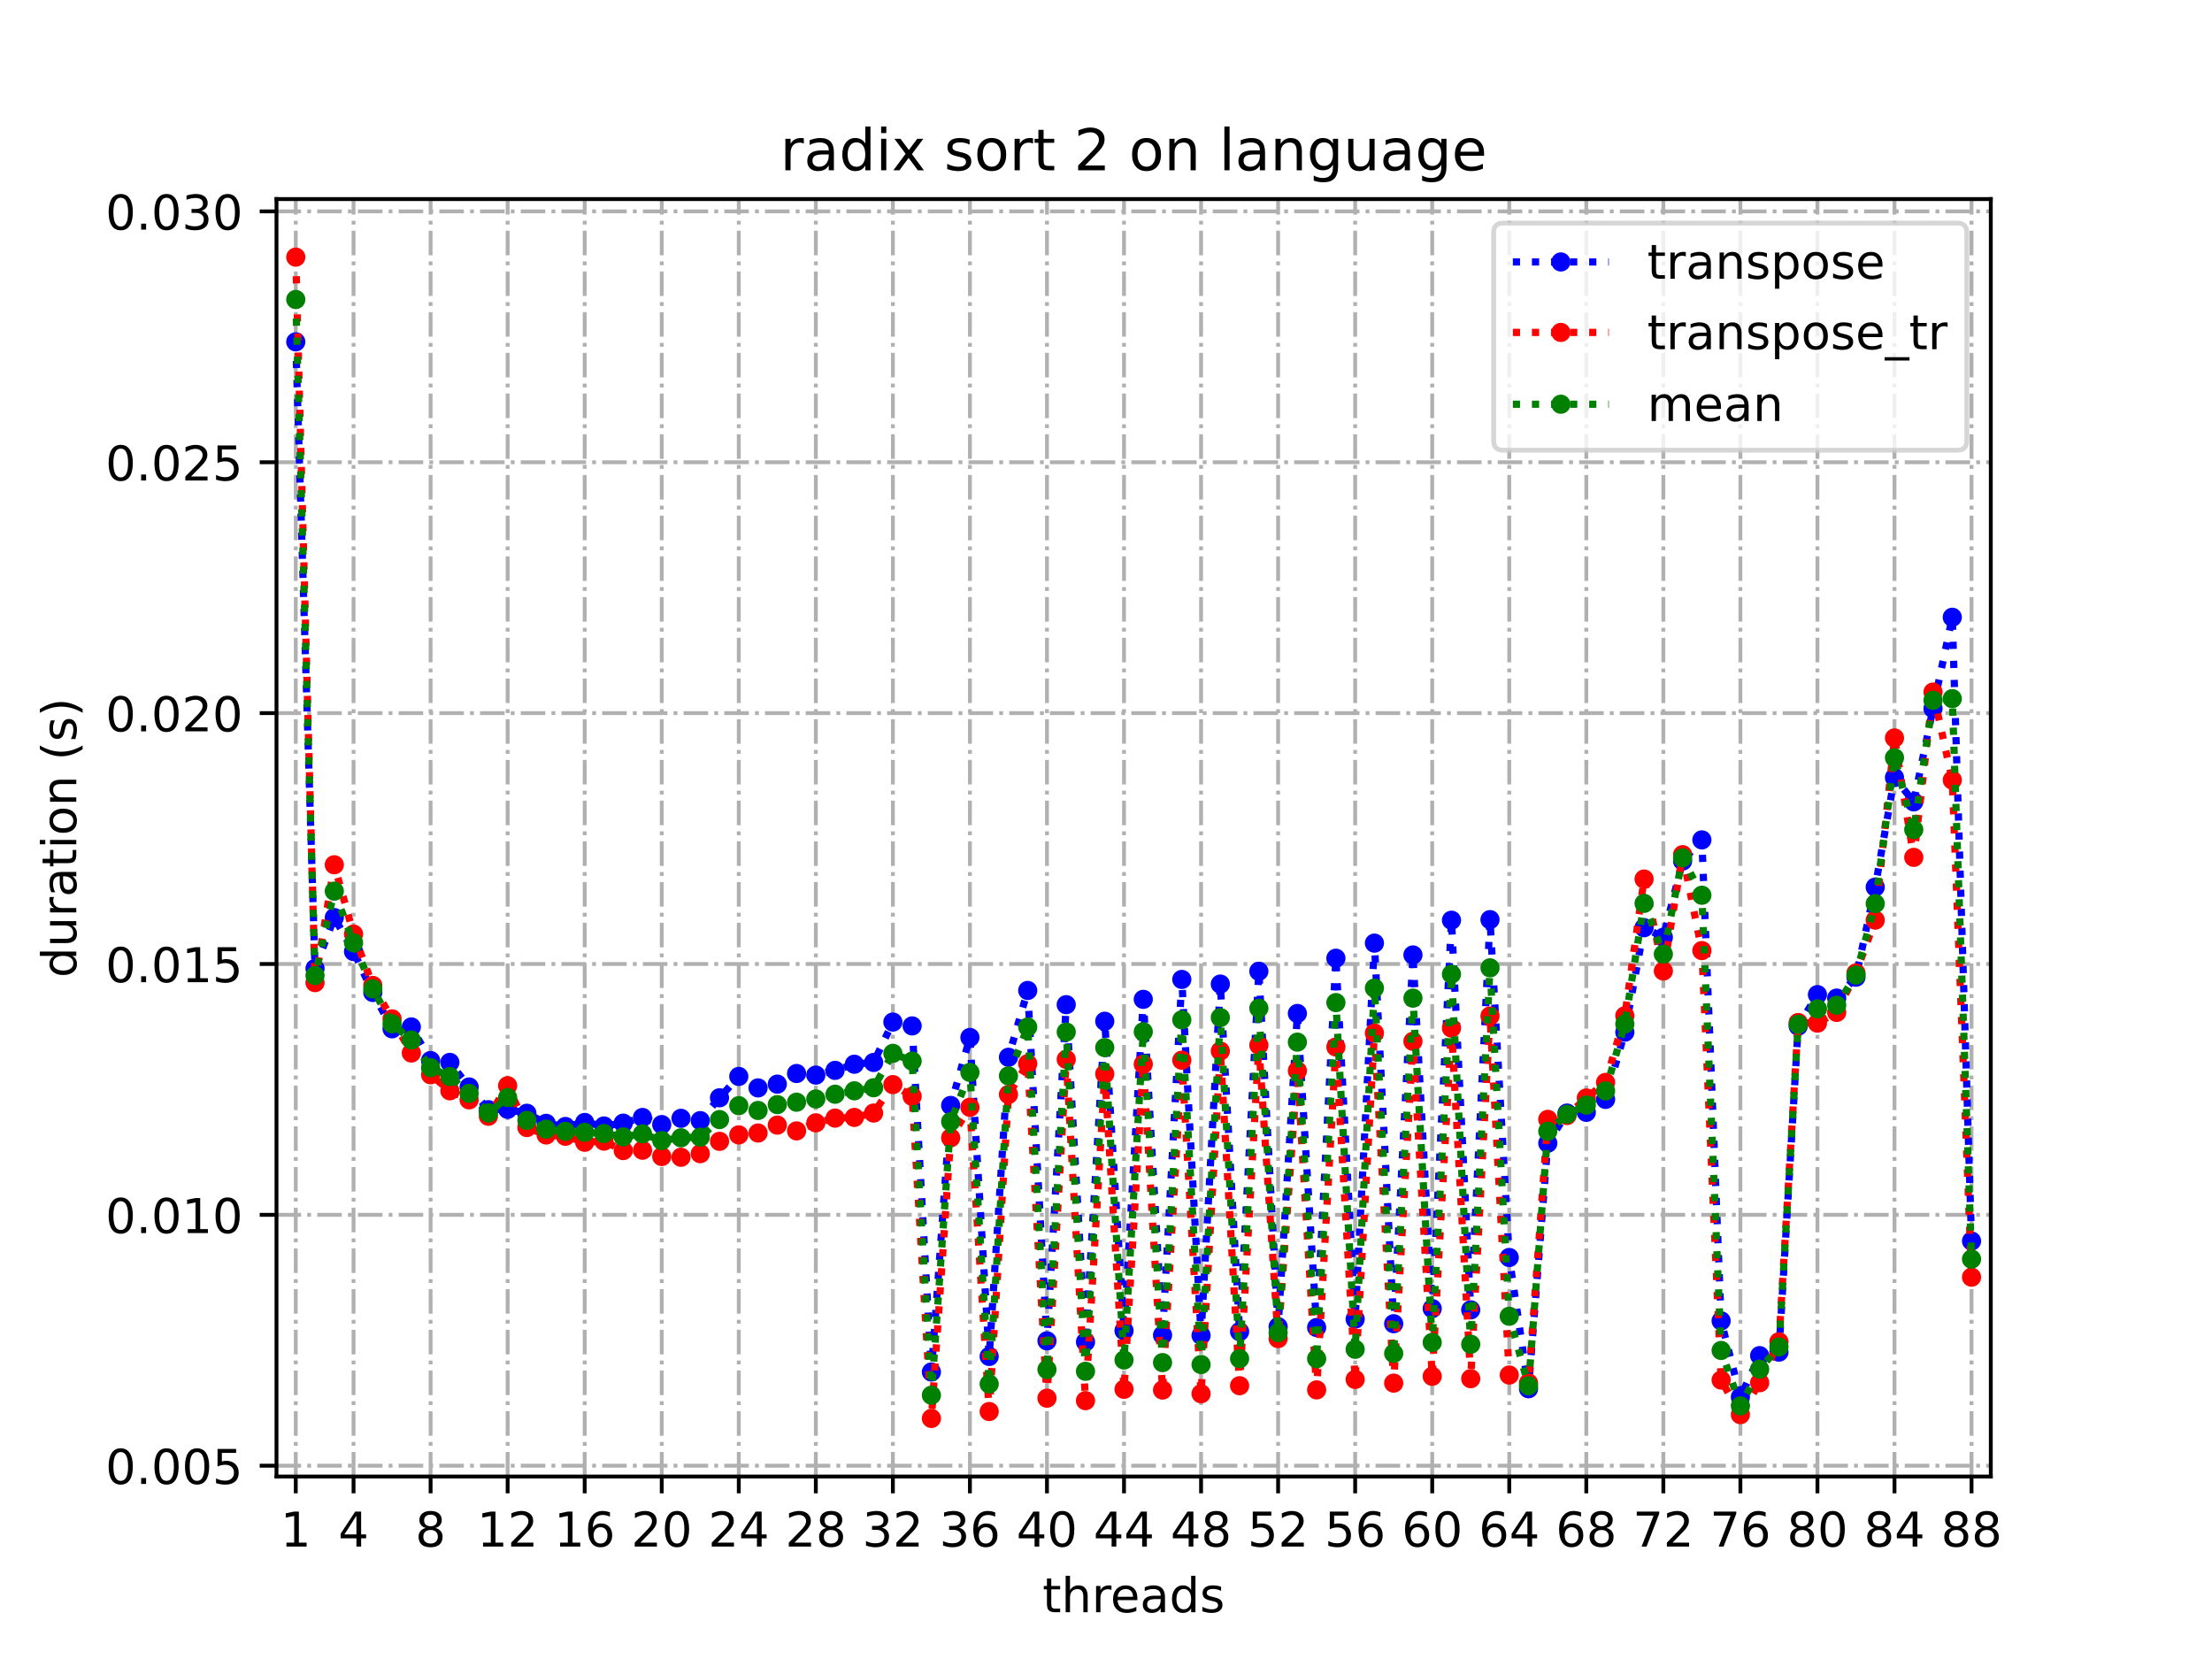 <?xml version="1.0" encoding="utf-8" standalone="no"?>
<!DOCTYPE svg PUBLIC "-//W3C//DTD SVG 1.1//EN"
  "http://www.w3.org/Graphics/SVG/1.1/DTD/svg11.dtd">
<!-- Created with matplotlib (https://matplotlib.org/) -->
<svg height="345.6pt" version="1.1" viewBox="0 0 460.8 345.6" width="460.8pt" xmlns="http://www.w3.org/2000/svg" xmlns:xlink="http://www.w3.org/1999/xlink">
 <defs>
  <style type="text/css">
*{stroke-linecap:butt;stroke-linejoin:round;}
  </style>
 </defs>
 <g id="figure_1">
  <g id="patch_1">
   <path d="M 0 345.6 
L 460.8 345.6 
L 460.8 0 
L 0 0 
z
" style="fill:#ffffff;"/>
  </g>
  <g id="axes_1">
   <g id="patch_2">
    <path d="M 57.6 307.584 
L 414.72 307.584 
L 414.72 41.472 
L 57.6 41.472 
z
" style="fill:#ffffff;"/>
   </g>
   <g id="matplotlib.axis_1">
    <g id="xtick_1">
     <g id="line2d_1">
      <path clip-path="url(#p950fabcebb)" d="M 61.613 307.584 
L 61.613 41.472 
" style="fill:none;stroke:#b0b0b0;stroke-dasharray:5.12,1.28,0.8,1.28;stroke-dashoffset:0;stroke-width:0.8;"/>
     </g>
     <g id="line2d_2">
      <defs>
       <path d="M 0 0 
L 0 3.5 
" id="m80ac005bc6" style="stroke:#000000;stroke-width:0.8;"/>
      </defs>
      <g>
       <use style="stroke:#000000;stroke-width:0.8;" x="61.613" xlink:href="#m80ac005bc6" y="307.584"/>
      </g>
     </g>
     <g id="text_1">
      <!-- 1 -->
      <defs>
       <path d="M 12.406 8.297 
L 28.516 8.297 
L 28.516 63.922 
L 10.984 60.406 
L 10.984 69.391 
L 28.422 72.906 
L 38.281 72.906 
L 38.281 8.297 
L 54.391 8.297 
L 54.391 0 
L 12.406 0 
z
" id="DejaVuSans-49"/>
      </defs>
      <g transform="translate(58.431 322.182)scale(0.1 -0.1)">
       <use xlink:href="#DejaVuSans-49"/>
      </g>
     </g>
    </g>
    <g id="xtick_2">
     <g id="line2d_3">
      <path clip-path="url(#p950fabcebb)" d="M 73.65 307.584 
L 73.65 41.472 
" style="fill:none;stroke:#b0b0b0;stroke-dasharray:5.12,1.28,0.8,1.28;stroke-dashoffset:0;stroke-width:0.8;"/>
     </g>
     <g id="line2d_4">
      <g>
       <use style="stroke:#000000;stroke-width:0.8;" x="73.65" xlink:href="#m80ac005bc6" y="307.584"/>
      </g>
     </g>
     <g id="text_2">
      <!-- 4 -->
      <defs>
       <path d="M 37.797 64.312 
L 12.891 25.391 
L 37.797 25.391 
z
M 35.203 72.906 
L 47.609 72.906 
L 47.609 25.391 
L 58.016 25.391 
L 58.016 17.188 
L 47.609 17.188 
L 47.609 0 
L 37.797 0 
L 37.797 17.188 
L 4.891 17.188 
L 4.891 26.703 
z
" id="DejaVuSans-52"/>
      </defs>
      <g transform="translate(70.469 322.182)scale(0.1 -0.1)">
       <use xlink:href="#DejaVuSans-52"/>
      </g>
     </g>
    </g>
    <g id="xtick_3">
     <g id="line2d_5">
      <path clip-path="url(#p950fabcebb)" d="M 89.701 307.584 
L 89.701 41.472 
" style="fill:none;stroke:#b0b0b0;stroke-dasharray:5.12,1.28,0.8,1.28;stroke-dashoffset:0;stroke-width:0.8;"/>
     </g>
     <g id="line2d_6">
      <g>
       <use style="stroke:#000000;stroke-width:0.8;" x="89.701" xlink:href="#m80ac005bc6" y="307.584"/>
      </g>
     </g>
     <g id="text_3">
      <!-- 8 -->
      <defs>
       <path d="M 31.781 34.625 
Q 24.75 34.625 20.719 30.859 
Q 16.703 27.094 16.703 20.516 
Q 16.703 13.922 20.719 10.156 
Q 24.75 6.391 31.781 6.391 
Q 38.812 6.391 42.859 10.172 
Q 46.922 13.969 46.922 20.516 
Q 46.922 27.094 42.891 30.859 
Q 38.875 34.625 31.781 34.625 
z
M 21.922 38.812 
Q 15.578 40.375 12.031 44.719 
Q 8.5 49.078 8.5 55.328 
Q 8.5 64.062 14.719 69.141 
Q 20.953 74.219 31.781 74.219 
Q 42.672 74.219 48.875 69.141 
Q 55.078 64.062 55.078 55.328 
Q 55.078 49.078 51.531 44.719 
Q 48 40.375 41.703 38.812 
Q 48.828 37.156 52.797 32.312 
Q 56.781 27.484 56.781 20.516 
Q 56.781 9.906 50.312 4.234 
Q 43.844 -1.422 31.781 -1.422 
Q 19.734 -1.422 13.25 4.234 
Q 6.781 9.906 6.781 20.516 
Q 6.781 27.484 10.781 32.312 
Q 14.797 37.156 21.922 38.812 
z
M 18.312 54.391 
Q 18.312 48.734 21.844 45.562 
Q 25.391 42.391 31.781 42.391 
Q 38.141 42.391 41.719 45.562 
Q 45.312 48.734 45.312 54.391 
Q 45.312 60.062 41.719 63.234 
Q 38.141 66.406 31.781 66.406 
Q 25.391 66.406 21.844 63.234 
Q 18.312 60.062 18.312 54.391 
z
" id="DejaVuSans-56"/>
      </defs>
      <g transform="translate(86.519 322.182)scale(0.1 -0.1)">
       <use xlink:href="#DejaVuSans-56"/>
      </g>
     </g>
    </g>
    <g id="xtick_4">
     <g id="line2d_7">
      <path clip-path="url(#p950fabcebb)" d="M 105.751 307.584 
L 105.751 41.472 
" style="fill:none;stroke:#b0b0b0;stroke-dasharray:5.12,1.28,0.8,1.28;stroke-dashoffset:0;stroke-width:0.8;"/>
     </g>
     <g id="line2d_8">
      <g>
       <use style="stroke:#000000;stroke-width:0.8;" x="105.751" xlink:href="#m80ac005bc6" y="307.584"/>
      </g>
     </g>
     <g id="text_4">
      <!-- 12 -->
      <defs>
       <path d="M 19.188 8.297 
L 53.609 8.297 
L 53.609 0 
L 7.328 0 
L 7.328 8.297 
Q 12.938 14.109 22.625 23.891 
Q 32.328 33.688 34.812 36.531 
Q 39.547 41.844 41.422 45.531 
Q 43.312 49.219 43.312 52.781 
Q 43.312 58.594 39.234 62.25 
Q 35.156 65.922 28.609 65.922 
Q 23.969 65.922 18.812 64.312 
Q 13.672 62.703 7.812 59.422 
L 7.812 69.391 
Q 13.766 71.781 18.938 73 
Q 24.125 74.219 28.422 74.219 
Q 39.75 74.219 46.484 68.547 
Q 53.219 62.891 53.219 53.422 
Q 53.219 48.922 51.531 44.891 
Q 49.859 40.875 45.406 35.406 
Q 44.188 33.984 37.641 27.219 
Q 31.109 20.453 19.188 8.297 
z
" id="DejaVuSans-50"/>
      </defs>
      <g transform="translate(99.389 322.182)scale(0.1 -0.1)">
       <use xlink:href="#DejaVuSans-49"/>
       <use x="63.623" xlink:href="#DejaVuSans-50"/>
      </g>
     </g>
    </g>
    <g id="xtick_5">
     <g id="line2d_9">
      <path clip-path="url(#p950fabcebb)" d="M 121.801 307.584 
L 121.801 41.472 
" style="fill:none;stroke:#b0b0b0;stroke-dasharray:5.12,1.28,0.8,1.28;stroke-dashoffset:0;stroke-width:0.8;"/>
     </g>
     <g id="line2d_10">
      <g>
       <use style="stroke:#000000;stroke-width:0.8;" x="121.801" xlink:href="#m80ac005bc6" y="307.584"/>
      </g>
     </g>
     <g id="text_5">
      <!-- 16 -->
      <defs>
       <path d="M 33.016 40.375 
Q 26.375 40.375 22.484 35.828 
Q 18.609 31.297 18.609 23.391 
Q 18.609 15.531 22.484 10.953 
Q 26.375 6.391 33.016 6.391 
Q 39.656 6.391 43.531 10.953 
Q 47.406 15.531 47.406 23.391 
Q 47.406 31.297 43.531 35.828 
Q 39.656 40.375 33.016 40.375 
z
M 52.594 71.297 
L 52.594 62.312 
Q 48.875 64.062 45.094 64.984 
Q 41.312 65.922 37.594 65.922 
Q 27.828 65.922 22.672 59.328 
Q 17.531 52.734 16.797 39.406 
Q 19.672 43.656 24.016 45.922 
Q 28.375 48.188 33.594 48.188 
Q 44.578 48.188 50.953 41.516 
Q 57.328 34.859 57.328 23.391 
Q 57.328 12.156 50.688 5.359 
Q 44.047 -1.422 33.016 -1.422 
Q 20.359 -1.422 13.672 8.266 
Q 6.984 17.969 6.984 36.375 
Q 6.984 53.656 15.188 63.938 
Q 23.391 74.219 37.203 74.219 
Q 40.922 74.219 44.703 73.484 
Q 48.484 72.75 52.594 71.297 
z
" id="DejaVuSans-54"/>
      </defs>
      <g transform="translate(115.439 322.182)scale(0.1 -0.1)">
       <use xlink:href="#DejaVuSans-49"/>
       <use x="63.623" xlink:href="#DejaVuSans-54"/>
      </g>
     </g>
    </g>
    <g id="xtick_6">
     <g id="line2d_11">
      <path clip-path="url(#p950fabcebb)" d="M 137.852 307.584 
L 137.852 41.472 
" style="fill:none;stroke:#b0b0b0;stroke-dasharray:5.12,1.28,0.8,1.28;stroke-dashoffset:0;stroke-width:0.8;"/>
     </g>
     <g id="line2d_12">
      <g>
       <use style="stroke:#000000;stroke-width:0.8;" x="137.852" xlink:href="#m80ac005bc6" y="307.584"/>
      </g>
     </g>
     <g id="text_6">
      <!-- 20 -->
      <defs>
       <path d="M 31.781 66.406 
Q 24.172 66.406 20.328 58.906 
Q 16.5 51.422 16.5 36.375 
Q 16.5 21.391 20.328 13.891 
Q 24.172 6.391 31.781 6.391 
Q 39.453 6.391 43.281 13.891 
Q 47.125 21.391 47.125 36.375 
Q 47.125 51.422 43.281 58.906 
Q 39.453 66.406 31.781 66.406 
z
M 31.781 74.219 
Q 44.047 74.219 50.516 64.516 
Q 56.984 54.828 56.984 36.375 
Q 56.984 17.969 50.516 8.266 
Q 44.047 -1.422 31.781 -1.422 
Q 19.531 -1.422 13.062 8.266 
Q 6.594 17.969 6.594 36.375 
Q 6.594 54.828 13.062 64.516 
Q 19.531 74.219 31.781 74.219 
z
" id="DejaVuSans-48"/>
      </defs>
      <g transform="translate(131.489 322.182)scale(0.1 -0.1)">
       <use xlink:href="#DejaVuSans-50"/>
       <use x="63.623" xlink:href="#DejaVuSans-48"/>
      </g>
     </g>
    </g>
    <g id="xtick_7">
     <g id="line2d_13">
      <path clip-path="url(#p950fabcebb)" d="M 153.902 307.584 
L 153.902 41.472 
" style="fill:none;stroke:#b0b0b0;stroke-dasharray:5.12,1.28,0.8,1.28;stroke-dashoffset:0;stroke-width:0.8;"/>
     </g>
     <g id="line2d_14">
      <g>
       <use style="stroke:#000000;stroke-width:0.8;" x="153.902" xlink:href="#m80ac005bc6" y="307.584"/>
      </g>
     </g>
     <g id="text_7">
      <!-- 24 -->
      <g transform="translate(147.54 322.182)scale(0.1 -0.1)">
       <use xlink:href="#DejaVuSans-50"/>
       <use x="63.623" xlink:href="#DejaVuSans-52"/>
      </g>
     </g>
    </g>
    <g id="xtick_8">
     <g id="line2d_15">
      <path clip-path="url(#p950fabcebb)" d="M 169.952 307.584 
L 169.952 41.472 
" style="fill:none;stroke:#b0b0b0;stroke-dasharray:5.12,1.28,0.8,1.28;stroke-dashoffset:0;stroke-width:0.8;"/>
     </g>
     <g id="line2d_16">
      <g>
       <use style="stroke:#000000;stroke-width:0.8;" x="169.952" xlink:href="#m80ac005bc6" y="307.584"/>
      </g>
     </g>
     <g id="text_8">
      <!-- 28 -->
      <g transform="translate(163.59 322.182)scale(0.1 -0.1)">
       <use xlink:href="#DejaVuSans-50"/>
       <use x="63.623" xlink:href="#DejaVuSans-56"/>
      </g>
     </g>
    </g>
    <g id="xtick_9">
     <g id="line2d_17">
      <path clip-path="url(#p950fabcebb)" d="M 186.003 307.584 
L 186.003 41.472 
" style="fill:none;stroke:#b0b0b0;stroke-dasharray:5.12,1.28,0.8,1.28;stroke-dashoffset:0;stroke-width:0.8;"/>
     </g>
     <g id="line2d_18">
      <g>
       <use style="stroke:#000000;stroke-width:0.8;" x="186.003" xlink:href="#m80ac005bc6" y="307.584"/>
      </g>
     </g>
     <g id="text_9">
      <!-- 32 -->
      <defs>
       <path d="M 40.578 39.312 
Q 47.656 37.797 51.625 33 
Q 55.609 28.219 55.609 21.188 
Q 55.609 10.406 48.188 4.484 
Q 40.766 -1.422 27.094 -1.422 
Q 22.516 -1.422 17.656 -0.516 
Q 12.797 0.391 7.625 2.203 
L 7.625 11.719 
Q 11.719 9.328 16.594 8.109 
Q 21.484 6.891 26.812 6.891 
Q 36.078 6.891 40.938 10.547 
Q 45.797 14.203 45.797 21.188 
Q 45.797 27.641 41.281 31.266 
Q 36.766 34.906 28.719 34.906 
L 20.219 34.906 
L 20.219 43.016 
L 29.109 43.016 
Q 36.375 43.016 40.234 45.922 
Q 44.094 48.828 44.094 54.297 
Q 44.094 59.906 40.109 62.906 
Q 36.141 65.922 28.719 65.922 
Q 24.656 65.922 20.016 65.031 
Q 15.375 64.156 9.812 62.312 
L 9.812 71.094 
Q 15.438 72.656 20.344 73.438 
Q 25.25 74.219 29.594 74.219 
Q 40.828 74.219 47.359 69.109 
Q 53.906 64.016 53.906 55.328 
Q 53.906 49.266 50.438 45.094 
Q 46.969 40.922 40.578 39.312 
z
" id="DejaVuSans-51"/>
      </defs>
      <g transform="translate(179.64 322.182)scale(0.1 -0.1)">
       <use xlink:href="#DejaVuSans-51"/>
       <use x="63.623" xlink:href="#DejaVuSans-50"/>
      </g>
     </g>
    </g>
    <g id="xtick_10">
     <g id="line2d_19">
      <path clip-path="url(#p950fabcebb)" d="M 202.053 307.584 
L 202.053 41.472 
" style="fill:none;stroke:#b0b0b0;stroke-dasharray:5.12,1.28,0.8,1.28;stroke-dashoffset:0;stroke-width:0.8;"/>
     </g>
     <g id="line2d_20">
      <g>
       <use style="stroke:#000000;stroke-width:0.8;" x="202.053" xlink:href="#m80ac005bc6" y="307.584"/>
      </g>
     </g>
     <g id="text_10">
      <!-- 36 -->
      <g transform="translate(195.691 322.182)scale(0.1 -0.1)">
       <use xlink:href="#DejaVuSans-51"/>
       <use x="63.623" xlink:href="#DejaVuSans-54"/>
      </g>
     </g>
    </g>
    <g id="xtick_11">
     <g id="line2d_21">
      <path clip-path="url(#p950fabcebb)" d="M 218.103 307.584 
L 218.103 41.472 
" style="fill:none;stroke:#b0b0b0;stroke-dasharray:5.12,1.28,0.8,1.28;stroke-dashoffset:0;stroke-width:0.8;"/>
     </g>
     <g id="line2d_22">
      <g>
       <use style="stroke:#000000;stroke-width:0.8;" x="218.103" xlink:href="#m80ac005bc6" y="307.584"/>
      </g>
     </g>
     <g id="text_11">
      <!-- 40 -->
      <g transform="translate(211.741 322.182)scale(0.1 -0.1)">
       <use xlink:href="#DejaVuSans-52"/>
       <use x="63.623" xlink:href="#DejaVuSans-48"/>
      </g>
     </g>
    </g>
    <g id="xtick_12">
     <g id="line2d_23">
      <path clip-path="url(#p950fabcebb)" d="M 234.154 307.584 
L 234.154 41.472 
" style="fill:none;stroke:#b0b0b0;stroke-dasharray:5.12,1.28,0.8,1.28;stroke-dashoffset:0;stroke-width:0.8;"/>
     </g>
     <g id="line2d_24">
      <g>
       <use style="stroke:#000000;stroke-width:0.8;" x="234.154" xlink:href="#m80ac005bc6" y="307.584"/>
      </g>
     </g>
     <g id="text_12">
      <!-- 44 -->
      <g transform="translate(227.791 322.182)scale(0.1 -0.1)">
       <use xlink:href="#DejaVuSans-52"/>
       <use x="63.623" xlink:href="#DejaVuSans-52"/>
      </g>
     </g>
    </g>
    <g id="xtick_13">
     <g id="line2d_25">
      <path clip-path="url(#p950fabcebb)" d="M 250.204 307.584 
L 250.204 41.472 
" style="fill:none;stroke:#b0b0b0;stroke-dasharray:5.12,1.28,0.8,1.28;stroke-dashoffset:0;stroke-width:0.8;"/>
     </g>
     <g id="line2d_26">
      <g>
       <use style="stroke:#000000;stroke-width:0.8;" x="250.204" xlink:href="#m80ac005bc6" y="307.584"/>
      </g>
     </g>
     <g id="text_13">
      <!-- 48 -->
      <g transform="translate(243.842 322.182)scale(0.1 -0.1)">
       <use xlink:href="#DejaVuSans-52"/>
       <use x="63.623" xlink:href="#DejaVuSans-56"/>
      </g>
     </g>
    </g>
    <g id="xtick_14">
     <g id="line2d_27">
      <path clip-path="url(#p950fabcebb)" d="M 266.254 307.584 
L 266.254 41.472 
" style="fill:none;stroke:#b0b0b0;stroke-dasharray:5.12,1.28,0.8,1.28;stroke-dashoffset:0;stroke-width:0.8;"/>
     </g>
     <g id="line2d_28">
      <g>
       <use style="stroke:#000000;stroke-width:0.8;" x="266.254" xlink:href="#m80ac005bc6" y="307.584"/>
      </g>
     </g>
     <g id="text_14">
      <!-- 52 -->
      <defs>
       <path d="M 10.797 72.906 
L 49.516 72.906 
L 49.516 64.594 
L 19.828 64.594 
L 19.828 46.734 
Q 21.969 47.469 24.109 47.828 
Q 26.266 48.188 28.422 48.188 
Q 40.625 48.188 47.75 41.5 
Q 54.891 34.812 54.891 23.391 
Q 54.891 11.625 47.562 5.094 
Q 40.234 -1.422 26.906 -1.422 
Q 22.312 -1.422 17.547 -0.641 
Q 12.797 0.141 7.719 1.703 
L 7.719 11.625 
Q 12.109 9.234 16.797 8.062 
Q 21.484 6.891 26.703 6.891 
Q 35.156 6.891 40.078 11.328 
Q 45.016 15.766 45.016 23.391 
Q 45.016 31 40.078 35.438 
Q 35.156 39.891 26.703 39.891 
Q 22.75 39.891 18.812 39.016 
Q 14.891 38.141 10.797 36.281 
z
" id="DejaVuSans-53"/>
      </defs>
      <g transform="translate(259.892 322.182)scale(0.1 -0.1)">
       <use xlink:href="#DejaVuSans-53"/>
       <use x="63.623" xlink:href="#DejaVuSans-50"/>
      </g>
     </g>
    </g>
    <g id="xtick_15">
     <g id="line2d_29">
      <path clip-path="url(#p950fabcebb)" d="M 282.305 307.584 
L 282.305 41.472 
" style="fill:none;stroke:#b0b0b0;stroke-dasharray:5.12,1.28,0.8,1.28;stroke-dashoffset:0;stroke-width:0.8;"/>
     </g>
     <g id="line2d_30">
      <g>
       <use style="stroke:#000000;stroke-width:0.8;" x="282.305" xlink:href="#m80ac005bc6" y="307.584"/>
      </g>
     </g>
     <g id="text_15">
      <!-- 56 -->
      <g transform="translate(275.942 322.182)scale(0.1 -0.1)">
       <use xlink:href="#DejaVuSans-53"/>
       <use x="63.623" xlink:href="#DejaVuSans-54"/>
      </g>
     </g>
    </g>
    <g id="xtick_16">
     <g id="line2d_31">
      <path clip-path="url(#p950fabcebb)" d="M 298.355 307.584 
L 298.355 41.472 
" style="fill:none;stroke:#b0b0b0;stroke-dasharray:5.12,1.28,0.8,1.28;stroke-dashoffset:0;stroke-width:0.8;"/>
     </g>
     <g id="line2d_32">
      <g>
       <use style="stroke:#000000;stroke-width:0.8;" x="298.355" xlink:href="#m80ac005bc6" y="307.584"/>
      </g>
     </g>
     <g id="text_16">
      <!-- 60 -->
      <g transform="translate(291.993 322.182)scale(0.1 -0.1)">
       <use xlink:href="#DejaVuSans-54"/>
       <use x="63.623" xlink:href="#DejaVuSans-48"/>
      </g>
     </g>
    </g>
    <g id="xtick_17">
     <g id="line2d_33">
      <path clip-path="url(#p950fabcebb)" d="M 314.405 307.584 
L 314.405 41.472 
" style="fill:none;stroke:#b0b0b0;stroke-dasharray:5.12,1.28,0.8,1.28;stroke-dashoffset:0;stroke-width:0.8;"/>
     </g>
     <g id="line2d_34">
      <g>
       <use style="stroke:#000000;stroke-width:0.8;" x="314.405" xlink:href="#m80ac005bc6" y="307.584"/>
      </g>
     </g>
     <g id="text_17">
      <!-- 64 -->
      <g transform="translate(308.043 322.182)scale(0.1 -0.1)">
       <use xlink:href="#DejaVuSans-54"/>
       <use x="63.623" xlink:href="#DejaVuSans-52"/>
      </g>
     </g>
    </g>
    <g id="xtick_18">
     <g id="line2d_35">
      <path clip-path="url(#p950fabcebb)" d="M 330.456 307.584 
L 330.456 41.472 
" style="fill:none;stroke:#b0b0b0;stroke-dasharray:5.12,1.28,0.8,1.28;stroke-dashoffset:0;stroke-width:0.8;"/>
     </g>
     <g id="line2d_36">
      <g>
       <use style="stroke:#000000;stroke-width:0.8;" x="330.456" xlink:href="#m80ac005bc6" y="307.584"/>
      </g>
     </g>
     <g id="text_18">
      <!-- 68 -->
      <g transform="translate(324.093 322.182)scale(0.1 -0.1)">
       <use xlink:href="#DejaVuSans-54"/>
       <use x="63.623" xlink:href="#DejaVuSans-56"/>
      </g>
     </g>
    </g>
    <g id="xtick_19">
     <g id="line2d_37">
      <path clip-path="url(#p950fabcebb)" d="M 346.506 307.584 
L 346.506 41.472 
" style="fill:none;stroke:#b0b0b0;stroke-dasharray:5.12,1.28,0.8,1.28;stroke-dashoffset:0;stroke-width:0.8;"/>
     </g>
     <g id="line2d_38">
      <g>
       <use style="stroke:#000000;stroke-width:0.8;" x="346.506" xlink:href="#m80ac005bc6" y="307.584"/>
      </g>
     </g>
     <g id="text_19">
      <!-- 72 -->
      <defs>
       <path d="M 8.203 72.906 
L 55.078 72.906 
L 55.078 68.703 
L 28.609 0 
L 18.312 0 
L 43.219 64.594 
L 8.203 64.594 
z
" id="DejaVuSans-55"/>
      </defs>
      <g transform="translate(340.144 322.182)scale(0.1 -0.1)">
       <use xlink:href="#DejaVuSans-55"/>
       <use x="63.623" xlink:href="#DejaVuSans-50"/>
      </g>
     </g>
    </g>
    <g id="xtick_20">
     <g id="line2d_39">
      <path clip-path="url(#p950fabcebb)" d="M 362.556 307.584 
L 362.556 41.472 
" style="fill:none;stroke:#b0b0b0;stroke-dasharray:5.12,1.28,0.8,1.28;stroke-dashoffset:0;stroke-width:0.8;"/>
     </g>
     <g id="line2d_40">
      <g>
       <use style="stroke:#000000;stroke-width:0.8;" x="362.556" xlink:href="#m80ac005bc6" y="307.584"/>
      </g>
     </g>
     <g id="text_20">
      <!-- 76 -->
      <g transform="translate(356.194 322.182)scale(0.1 -0.1)">
       <use xlink:href="#DejaVuSans-55"/>
       <use x="63.623" xlink:href="#DejaVuSans-54"/>
      </g>
     </g>
    </g>
    <g id="xtick_21">
     <g id="line2d_41">
      <path clip-path="url(#p950fabcebb)" d="M 378.607 307.584 
L 378.607 41.472 
" style="fill:none;stroke:#b0b0b0;stroke-dasharray:5.12,1.28,0.8,1.28;stroke-dashoffset:0;stroke-width:0.8;"/>
     </g>
     <g id="line2d_42">
      <g>
       <use style="stroke:#000000;stroke-width:0.8;" x="378.607" xlink:href="#m80ac005bc6" y="307.584"/>
      </g>
     </g>
     <g id="text_21">
      <!-- 80 -->
      <g transform="translate(372.244 322.182)scale(0.1 -0.1)">
       <use xlink:href="#DejaVuSans-56"/>
       <use x="63.623" xlink:href="#DejaVuSans-48"/>
      </g>
     </g>
    </g>
    <g id="xtick_22">
     <g id="line2d_43">
      <path clip-path="url(#p950fabcebb)" d="M 394.657 307.584 
L 394.657 41.472 
" style="fill:none;stroke:#b0b0b0;stroke-dasharray:5.12,1.28,0.8,1.28;stroke-dashoffset:0;stroke-width:0.8;"/>
     </g>
     <g id="line2d_44">
      <g>
       <use style="stroke:#000000;stroke-width:0.8;" x="394.657" xlink:href="#m80ac005bc6" y="307.584"/>
      </g>
     </g>
     <g id="text_22">
      <!-- 84 -->
      <g transform="translate(388.295 322.182)scale(0.1 -0.1)">
       <use xlink:href="#DejaVuSans-56"/>
       <use x="63.623" xlink:href="#DejaVuSans-52"/>
      </g>
     </g>
    </g>
    <g id="xtick_23">
     <g id="line2d_45">
      <path clip-path="url(#p950fabcebb)" d="M 410.707 307.584 
L 410.707 41.472 
" style="fill:none;stroke:#b0b0b0;stroke-dasharray:5.12,1.28,0.8,1.28;stroke-dashoffset:0;stroke-width:0.8;"/>
     </g>
     <g id="line2d_46">
      <g>
       <use style="stroke:#000000;stroke-width:0.8;" x="410.707" xlink:href="#m80ac005bc6" y="307.584"/>
      </g>
     </g>
     <g id="text_23">
      <!-- 88 -->
      <g transform="translate(404.345 322.182)scale(0.1 -0.1)">
       <use xlink:href="#DejaVuSans-56"/>
       <use x="63.623" xlink:href="#DejaVuSans-56"/>
      </g>
     </g>
    </g>
    <g id="text_24">
     <!-- threads -->
     <defs>
      <path d="M 18.312 70.219 
L 18.312 54.688 
L 36.812 54.688 
L 36.812 47.703 
L 18.312 47.703 
L 18.312 18.016 
Q 18.312 11.328 20.141 9.422 
Q 21.969 7.516 27.594 7.516 
L 36.812 7.516 
L 36.812 0 
L 27.594 0 
Q 17.188 0 13.234 3.875 
Q 9.281 7.766 9.281 18.016 
L 9.281 47.703 
L 2.688 47.703 
L 2.688 54.688 
L 9.281 54.688 
L 9.281 70.219 
z
" id="DejaVuSans-116"/>
      <path d="M 54.891 33.016 
L 54.891 0 
L 45.906 0 
L 45.906 32.719 
Q 45.906 40.484 42.875 44.328 
Q 39.844 48.188 33.797 48.188 
Q 26.516 48.188 22.312 43.547 
Q 18.109 38.922 18.109 30.906 
L 18.109 0 
L 9.078 0 
L 9.078 75.984 
L 18.109 75.984 
L 18.109 46.188 
Q 21.344 51.125 25.703 53.562 
Q 30.078 56 35.797 56 
Q 45.219 56 50.047 50.172 
Q 54.891 44.344 54.891 33.016 
z
" id="DejaVuSans-104"/>
      <path d="M 41.109 46.297 
Q 39.594 47.172 37.812 47.578 
Q 36.031 48 33.891 48 
Q 26.266 48 22.188 43.047 
Q 18.109 38.094 18.109 28.812 
L 18.109 0 
L 9.078 0 
L 9.078 54.688 
L 18.109 54.688 
L 18.109 46.188 
Q 20.953 51.172 25.484 53.578 
Q 30.031 56 36.531 56 
Q 37.453 56 38.578 55.875 
Q 39.703 55.766 41.062 55.516 
z
" id="DejaVuSans-114"/>
      <path d="M 56.203 29.594 
L 56.203 25.203 
L 14.891 25.203 
Q 15.484 15.922 20.484 11.062 
Q 25.484 6.203 34.422 6.203 
Q 39.594 6.203 44.453 7.469 
Q 49.312 8.734 54.109 11.281 
L 54.109 2.781 
Q 49.266 0.734 44.188 -0.344 
Q 39.109 -1.422 33.891 -1.422 
Q 20.797 -1.422 13.156 6.188 
Q 5.516 13.812 5.516 26.812 
Q 5.516 40.234 12.766 48.109 
Q 20.016 56 32.328 56 
Q 43.359 56 49.781 48.891 
Q 56.203 41.797 56.203 29.594 
z
M 47.219 32.234 
Q 47.125 39.594 43.094 43.984 
Q 39.062 48.391 32.422 48.391 
Q 24.906 48.391 20.391 44.141 
Q 15.875 39.891 15.188 32.172 
z
" id="DejaVuSans-101"/>
      <path d="M 34.281 27.484 
Q 23.391 27.484 19.188 25 
Q 14.984 22.516 14.984 16.5 
Q 14.984 11.719 18.141 8.906 
Q 21.297 6.109 26.703 6.109 
Q 34.188 6.109 38.703 11.406 
Q 43.219 16.703 43.219 25.484 
L 43.219 27.484 
z
M 52.203 31.203 
L 52.203 0 
L 43.219 0 
L 43.219 8.297 
Q 40.141 3.328 35.547 0.953 
Q 30.953 -1.422 24.312 -1.422 
Q 15.922 -1.422 10.953 3.297 
Q 6 8.016 6 15.922 
Q 6 25.141 12.172 29.828 
Q 18.359 34.516 30.609 34.516 
L 43.219 34.516 
L 43.219 35.406 
Q 43.219 41.609 39.141 45 
Q 35.062 48.391 27.688 48.391 
Q 23 48.391 18.547 47.266 
Q 14.109 46.141 10.016 43.891 
L 10.016 52.203 
Q 14.938 54.109 19.578 55.047 
Q 24.219 56 28.609 56 
Q 40.484 56 46.344 49.844 
Q 52.203 43.703 52.203 31.203 
z
" id="DejaVuSans-97"/>
      <path d="M 45.406 46.391 
L 45.406 75.984 
L 54.391 75.984 
L 54.391 0 
L 45.406 0 
L 45.406 8.203 
Q 42.578 3.328 38.25 0.953 
Q 33.938 -1.422 27.875 -1.422 
Q 17.969 -1.422 11.734 6.484 
Q 5.516 14.406 5.516 27.297 
Q 5.516 40.188 11.734 48.094 
Q 17.969 56 27.875 56 
Q 33.938 56 38.25 53.625 
Q 42.578 51.266 45.406 46.391 
z
M 14.797 27.297 
Q 14.797 17.391 18.875 11.75 
Q 22.953 6.109 30.078 6.109 
Q 37.203 6.109 41.297 11.75 
Q 45.406 17.391 45.406 27.297 
Q 45.406 37.203 41.297 42.844 
Q 37.203 48.484 30.078 48.484 
Q 22.953 48.484 18.875 42.844 
Q 14.797 37.203 14.797 27.297 
z
" id="DejaVuSans-100"/>
      <path d="M 44.281 53.078 
L 44.281 44.578 
Q 40.484 46.531 36.375 47.5 
Q 32.281 48.484 27.875 48.484 
Q 21.188 48.484 17.844 46.438 
Q 14.5 44.391 14.5 40.281 
Q 14.5 37.156 16.891 35.375 
Q 19.281 33.594 26.516 31.984 
L 29.594 31.297 
Q 39.156 29.25 43.188 25.516 
Q 47.219 21.781 47.219 15.094 
Q 47.219 7.469 41.188 3.016 
Q 35.156 -1.422 24.609 -1.422 
Q 20.219 -1.422 15.453 -0.562 
Q 10.688 0.297 5.422 2 
L 5.422 11.281 
Q 10.406 8.688 15.234 7.391 
Q 20.062 6.109 24.812 6.109 
Q 31.156 6.109 34.562 8.281 
Q 37.984 10.453 37.984 14.406 
Q 37.984 18.062 35.516 20.016 
Q 33.062 21.969 24.703 23.781 
L 21.578 24.516 
Q 13.234 26.266 9.516 29.906 
Q 5.812 33.547 5.812 39.891 
Q 5.812 47.609 11.281 51.797 
Q 16.75 56 26.812 56 
Q 31.781 56 36.172 55.266 
Q 40.578 54.547 44.281 53.078 
z
" id="DejaVuSans-115"/>
     </defs>
     <g transform="translate(217.169 335.861)scale(0.1 -0.1)">
      <use xlink:href="#DejaVuSans-116"/>
      <use x="39.209" xlink:href="#DejaVuSans-104"/>
      <use x="102.588" xlink:href="#DejaVuSans-114"/>
      <use x="141.451" xlink:href="#DejaVuSans-101"/>
      <use x="202.975" xlink:href="#DejaVuSans-97"/>
      <use x="264.254" xlink:href="#DejaVuSans-100"/>
      <use x="327.73" xlink:href="#DejaVuSans-115"/>
     </g>
    </g>
   </g>
   <g id="matplotlib.axis_2">
    <g id="ytick_1">
     <g id="line2d_47">
      <path clip-path="url(#p950fabcebb)" d="M 57.6 305.332 
L 414.72 305.332 
" style="fill:none;stroke:#b0b0b0;stroke-dasharray:5.12,1.28,0.8,1.28;stroke-dashoffset:0;stroke-width:0.8;"/>
     </g>
     <g id="line2d_48">
      <defs>
       <path d="M 0 0 
L -3.5 0 
" id="meeb4b1d850" style="stroke:#000000;stroke-width:0.8;"/>
      </defs>
      <g>
       <use style="stroke:#000000;stroke-width:0.8;" x="57.6" xlink:href="#meeb4b1d850" y="305.332"/>
      </g>
     </g>
     <g id="text_25">
      <!-- 0.005 -->
      <defs>
       <path d="M 10.688 12.406 
L 21 12.406 
L 21 0 
L 10.688 0 
z
" id="DejaVuSans-46"/>
      </defs>
      <g transform="translate(21.972 309.131)scale(0.1 -0.1)">
       <use xlink:href="#DejaVuSans-48"/>
       <use x="63.623" xlink:href="#DejaVuSans-46"/>
       <use x="95.41" xlink:href="#DejaVuSans-48"/>
       <use x="159.033" xlink:href="#DejaVuSans-48"/>
       <use x="222.656" xlink:href="#DejaVuSans-53"/>
      </g>
     </g>
    </g>
    <g id="ytick_2">
     <g id="line2d_49">
      <path clip-path="url(#p950fabcebb)" d="M 57.6 253.072 
L 414.72 253.072 
" style="fill:none;stroke:#b0b0b0;stroke-dasharray:5.12,1.28,0.8,1.28;stroke-dashoffset:0;stroke-width:0.8;"/>
     </g>
     <g id="line2d_50">
      <g>
       <use style="stroke:#000000;stroke-width:0.8;" x="57.6" xlink:href="#meeb4b1d850" y="253.072"/>
      </g>
     </g>
     <g id="text_26">
      <!-- 0.010 -->
      <g transform="translate(21.972 256.872)scale(0.1 -0.1)">
       <use xlink:href="#DejaVuSans-48"/>
       <use x="63.623" xlink:href="#DejaVuSans-46"/>
       <use x="95.41" xlink:href="#DejaVuSans-48"/>
       <use x="159.033" xlink:href="#DejaVuSans-49"/>
       <use x="222.656" xlink:href="#DejaVuSans-48"/>
      </g>
     </g>
    </g>
    <g id="ytick_3">
     <g id="line2d_51">
      <path clip-path="url(#p950fabcebb)" d="M 57.6 200.813 
L 414.72 200.813 
" style="fill:none;stroke:#b0b0b0;stroke-dasharray:5.12,1.28,0.8,1.28;stroke-dashoffset:0;stroke-width:0.8;"/>
     </g>
     <g id="line2d_52">
      <g>
       <use style="stroke:#000000;stroke-width:0.8;" x="57.6" xlink:href="#meeb4b1d850" y="200.813"/>
      </g>
     </g>
     <g id="text_27">
      <!-- 0.015 -->
      <g transform="translate(21.972 204.612)scale(0.1 -0.1)">
       <use xlink:href="#DejaVuSans-48"/>
       <use x="63.623" xlink:href="#DejaVuSans-46"/>
       <use x="95.41" xlink:href="#DejaVuSans-48"/>
       <use x="159.033" xlink:href="#DejaVuSans-49"/>
       <use x="222.656" xlink:href="#DejaVuSans-53"/>
      </g>
     </g>
    </g>
    <g id="ytick_4">
     <g id="line2d_53">
      <path clip-path="url(#p950fabcebb)" d="M 57.6 148.553 
L 414.72 148.553 
" style="fill:none;stroke:#b0b0b0;stroke-dasharray:5.12,1.28,0.8,1.28;stroke-dashoffset:0;stroke-width:0.8;"/>
     </g>
     <g id="line2d_54">
      <g>
       <use style="stroke:#000000;stroke-width:0.8;" x="57.6" xlink:href="#meeb4b1d850" y="148.553"/>
      </g>
     </g>
     <g id="text_28">
      <!-- 0.020 -->
      <g transform="translate(21.972 152.353)scale(0.1 -0.1)">
       <use xlink:href="#DejaVuSans-48"/>
       <use x="63.623" xlink:href="#DejaVuSans-46"/>
       <use x="95.41" xlink:href="#DejaVuSans-48"/>
       <use x="159.033" xlink:href="#DejaVuSans-50"/>
       <use x="222.656" xlink:href="#DejaVuSans-48"/>
      </g>
     </g>
    </g>
    <g id="ytick_5">
     <g id="line2d_55">
      <path clip-path="url(#p950fabcebb)" d="M 57.6 96.294 
L 414.72 96.294 
" style="fill:none;stroke:#b0b0b0;stroke-dasharray:5.12,1.28,0.8,1.28;stroke-dashoffset:0;stroke-width:0.8;"/>
     </g>
     <g id="line2d_56">
      <g>
       <use style="stroke:#000000;stroke-width:0.8;" x="57.6" xlink:href="#meeb4b1d850" y="96.294"/>
      </g>
     </g>
     <g id="text_29">
      <!-- 0.025 -->
      <g transform="translate(21.972 100.093)scale(0.1 -0.1)">
       <use xlink:href="#DejaVuSans-48"/>
       <use x="63.623" xlink:href="#DejaVuSans-46"/>
       <use x="95.41" xlink:href="#DejaVuSans-48"/>
       <use x="159.033" xlink:href="#DejaVuSans-50"/>
       <use x="222.656" xlink:href="#DejaVuSans-53"/>
      </g>
     </g>
    </g>
    <g id="ytick_6">
     <g id="line2d_57">
      <path clip-path="url(#p950fabcebb)" d="M 57.6 44.034 
L 414.72 44.034 
" style="fill:none;stroke:#b0b0b0;stroke-dasharray:5.12,1.28,0.8,1.28;stroke-dashoffset:0;stroke-width:0.8;"/>
     </g>
     <g id="line2d_58">
      <g>
       <use style="stroke:#000000;stroke-width:0.8;" x="57.6" xlink:href="#meeb4b1d850" y="44.034"/>
      </g>
     </g>
     <g id="text_30">
      <!-- 0.030 -->
      <g transform="translate(21.972 47.834)scale(0.1 -0.1)">
       <use xlink:href="#DejaVuSans-48"/>
       <use x="63.623" xlink:href="#DejaVuSans-46"/>
       <use x="95.41" xlink:href="#DejaVuSans-48"/>
       <use x="159.033" xlink:href="#DejaVuSans-51"/>
       <use x="222.656" xlink:href="#DejaVuSans-48"/>
      </g>
     </g>
    </g>
    <g id="text_31">
     <!-- duration (s) -->
     <defs>
      <path d="M 8.5 21.578 
L 8.5 54.688 
L 17.484 54.688 
L 17.484 21.922 
Q 17.484 14.156 20.5 10.266 
Q 23.531 6.391 29.594 6.391 
Q 36.859 6.391 41.078 11.031 
Q 45.312 15.672 45.312 23.688 
L 45.312 54.688 
L 54.297 54.688 
L 54.297 0 
L 45.312 0 
L 45.312 8.406 
Q 42.047 3.422 37.719 1 
Q 33.406 -1.422 27.688 -1.422 
Q 18.266 -1.422 13.375 4.438 
Q 8.5 10.297 8.5 21.578 
z
M 31.109 56 
z
" id="DejaVuSans-117"/>
      <path d="M 9.422 54.688 
L 18.406 54.688 
L 18.406 0 
L 9.422 0 
z
M 9.422 75.984 
L 18.406 75.984 
L 18.406 64.594 
L 9.422 64.594 
z
" id="DejaVuSans-105"/>
      <path d="M 30.609 48.391 
Q 23.391 48.391 19.188 42.75 
Q 14.984 37.109 14.984 27.297 
Q 14.984 17.484 19.156 11.844 
Q 23.344 6.203 30.609 6.203 
Q 37.797 6.203 41.984 11.859 
Q 46.188 17.531 46.188 27.297 
Q 46.188 37.016 41.984 42.703 
Q 37.797 48.391 30.609 48.391 
z
M 30.609 56 
Q 42.328 56 49.016 48.375 
Q 55.719 40.766 55.719 27.297 
Q 55.719 13.875 49.016 6.219 
Q 42.328 -1.422 30.609 -1.422 
Q 18.844 -1.422 12.172 6.219 
Q 5.516 13.875 5.516 27.297 
Q 5.516 40.766 12.172 48.375 
Q 18.844 56 30.609 56 
z
" id="DejaVuSans-111"/>
      <path d="M 54.891 33.016 
L 54.891 0 
L 45.906 0 
L 45.906 32.719 
Q 45.906 40.484 42.875 44.328 
Q 39.844 48.188 33.797 48.188 
Q 26.516 48.188 22.312 43.547 
Q 18.109 38.922 18.109 30.906 
L 18.109 0 
L 9.078 0 
L 9.078 54.688 
L 18.109 54.688 
L 18.109 46.188 
Q 21.344 51.125 25.703 53.562 
Q 30.078 56 35.797 56 
Q 45.219 56 50.047 50.172 
Q 54.891 44.344 54.891 33.016 
z
" id="DejaVuSans-110"/>
      <path id="DejaVuSans-32"/>
      <path d="M 31 75.875 
Q 24.469 64.656 21.281 53.656 
Q 18.109 42.672 18.109 31.391 
Q 18.109 20.125 21.312 9.062 
Q 24.516 -2 31 -13.188 
L 23.188 -13.188 
Q 15.875 -1.703 12.234 9.375 
Q 8.594 20.453 8.594 31.391 
Q 8.594 42.281 12.203 53.312 
Q 15.828 64.359 23.188 75.875 
z
" id="DejaVuSans-40"/>
      <path d="M 8.016 75.875 
L 15.828 75.875 
Q 23.141 64.359 26.781 53.312 
Q 30.422 42.281 30.422 31.391 
Q 30.422 20.453 26.781 9.375 
Q 23.141 -1.703 15.828 -13.188 
L 8.016 -13.188 
Q 14.5 -2 17.703 9.062 
Q 20.906 20.125 20.906 31.391 
Q 20.906 42.672 17.703 53.656 
Q 14.5 64.656 8.016 75.875 
z
" id="DejaVuSans-41"/>
     </defs>
     <g transform="translate(15.892 203.663)rotate(-90)scale(0.1 -0.1)">
      <use xlink:href="#DejaVuSans-100"/>
      <use x="63.477" xlink:href="#DejaVuSans-117"/>
      <use x="126.855" xlink:href="#DejaVuSans-114"/>
      <use x="167.969" xlink:href="#DejaVuSans-97"/>
      <use x="229.248" xlink:href="#DejaVuSans-116"/>
      <use x="268.457" xlink:href="#DejaVuSans-105"/>
      <use x="296.24" xlink:href="#DejaVuSans-111"/>
      <use x="357.422" xlink:href="#DejaVuSans-110"/>
      <use x="420.801" xlink:href="#DejaVuSans-32"/>
      <use x="452.588" xlink:href="#DejaVuSans-40"/>
      <use x="491.602" xlink:href="#DejaVuSans-115"/>
      <use x="543.701" xlink:href="#DejaVuSans-41"/>
     </g>
    </g>
   </g>
   <g id="line2d_59">
    <path clip-path="url(#p950fabcebb)" d="M 61.613 71.214 
L 65.625 201.762 
L 69.638 191.143 
L 73.65 198.221 
L 77.663 206.751 
L 81.676 214.32 
L 85.688 213.933 
L 89.701 220.931 
L 93.713 221.314 
L 97.726 226.438 
L 101.738 231.168 
L 105.751 231.102 
L 109.764 231.918 
L 113.776 234.015 
L 117.789 234.669 
L 121.801 233.831 
L 125.814 234.559 
L 129.827 233.976 
L 133.839 232.79 
L 137.852 234.268 
L 141.864 232.966 
L 145.877 233.447 
L 149.889 228.691 
L 153.902 224.241 
L 157.915 226.633 
L 161.927 225.847 
L 165.94 223.633 
L 169.952 223.965 
L 173.965 222.978 
L 177.978 221.699 
L 181.99 221.33 
L 186.003 212.918 
L 190.015 213.717 
L 194.028 285.808 
L 198.04 230.282 
L 202.053 216.125 
L 206.066 282.571 
L 210.078 220.251 
L 214.091 206.331 
L 218.103 279.326 
L 222.116 209.289 
L 226.129 279.549 
L 230.141 212.746 
L 234.154 277.199 
L 238.166 208.183 
L 242.179 278.139 
L 246.191 204.034 
L 250.204 278.183 
L 254.217 204.999 
L 258.229 277.407 
L 262.242 202.336 
L 266.254 276.373 
L 270.267 211.125 
L 274.28 276.545 
L 278.292 199.618 
L 282.305 274.801 
L 286.317 196.472 
L 290.33 275.754 
L 294.342 198.932 
L 298.355 272.602 
L 302.368 191.698 
L 306.38 272.87 
L 310.393 191.577 
L 314.405 261.959 
L 318.418 289.302 
L 322.431 238.15 
L 326.443 231.872 
L 330.456 231.721 
L 334.468 229.03 
L 338.481 215.025 
L 342.493 193.256 
L 346.506 195.25 
L 350.519 179.369 
L 354.531 174.966 
L 358.544 275.159 
L 362.556 291.037 
L 366.569 282.402 
L 370.582 281.672 
L 374.594 213.761 
L 378.607 207.198 
L 382.619 207.918 
L 386.632 203.56 
L 390.644 184.803 
L 394.657 161.981 
L 398.67 167.046 
L 402.682 147.611 
L 406.695 128.588 
L 410.707 258.531 
" style="fill:none;stroke:#0000ff;stroke-dasharray:1.5,2.475;stroke-dashoffset:0;stroke-width:1.5;"/>
    <defs>
     <path d="M 0 1.5 
C 0.398 1.5 0.779 1.342 1.061 1.061 
C 1.342 0.779 1.5 0.398 1.5 0 
C 1.5 -0.398 1.342 -0.779 1.061 -1.061 
C 0.779 -1.342 0.398 -1.5 0 -1.5 
C -0.398 -1.5 -0.779 -1.342 -1.061 -1.061 
C -1.342 -0.779 -1.5 -0.398 -1.5 0 
C -1.5 0.398 -1.342 0.779 -1.061 1.061 
C -0.779 1.342 -0.398 1.5 0 1.5 
z
" id="m1220dbc958" style="stroke:#0000ff;"/>
    </defs>
    <g clip-path="url(#p950fabcebb)">
     <use style="fill:#0000ff;stroke:#0000ff;" x="61.613" xlink:href="#m1220dbc958" y="71.214"/>
     <use style="fill:#0000ff;stroke:#0000ff;" x="65.625" xlink:href="#m1220dbc958" y="201.762"/>
     <use style="fill:#0000ff;stroke:#0000ff;" x="69.638" xlink:href="#m1220dbc958" y="191.143"/>
     <use style="fill:#0000ff;stroke:#0000ff;" x="73.65" xlink:href="#m1220dbc958" y="198.221"/>
     <use style="fill:#0000ff;stroke:#0000ff;" x="77.663" xlink:href="#m1220dbc958" y="206.751"/>
     <use style="fill:#0000ff;stroke:#0000ff;" x="81.676" xlink:href="#m1220dbc958" y="214.32"/>
     <use style="fill:#0000ff;stroke:#0000ff;" x="85.688" xlink:href="#m1220dbc958" y="213.933"/>
     <use style="fill:#0000ff;stroke:#0000ff;" x="89.701" xlink:href="#m1220dbc958" y="220.931"/>
     <use style="fill:#0000ff;stroke:#0000ff;" x="93.713" xlink:href="#m1220dbc958" y="221.314"/>
     <use style="fill:#0000ff;stroke:#0000ff;" x="97.726" xlink:href="#m1220dbc958" y="226.438"/>
     <use style="fill:#0000ff;stroke:#0000ff;" x="101.738" xlink:href="#m1220dbc958" y="231.168"/>
     <use style="fill:#0000ff;stroke:#0000ff;" x="105.751" xlink:href="#m1220dbc958" y="231.102"/>
     <use style="fill:#0000ff;stroke:#0000ff;" x="109.764" xlink:href="#m1220dbc958" y="231.918"/>
     <use style="fill:#0000ff;stroke:#0000ff;" x="113.776" xlink:href="#m1220dbc958" y="234.015"/>
     <use style="fill:#0000ff;stroke:#0000ff;" x="117.789" xlink:href="#m1220dbc958" y="234.669"/>
     <use style="fill:#0000ff;stroke:#0000ff;" x="121.801" xlink:href="#m1220dbc958" y="233.831"/>
     <use style="fill:#0000ff;stroke:#0000ff;" x="125.814" xlink:href="#m1220dbc958" y="234.559"/>
     <use style="fill:#0000ff;stroke:#0000ff;" x="129.827" xlink:href="#m1220dbc958" y="233.976"/>
     <use style="fill:#0000ff;stroke:#0000ff;" x="133.839" xlink:href="#m1220dbc958" y="232.79"/>
     <use style="fill:#0000ff;stroke:#0000ff;" x="137.852" xlink:href="#m1220dbc958" y="234.268"/>
     <use style="fill:#0000ff;stroke:#0000ff;" x="141.864" xlink:href="#m1220dbc958" y="232.966"/>
     <use style="fill:#0000ff;stroke:#0000ff;" x="145.877" xlink:href="#m1220dbc958" y="233.447"/>
     <use style="fill:#0000ff;stroke:#0000ff;" x="149.889" xlink:href="#m1220dbc958" y="228.691"/>
     <use style="fill:#0000ff;stroke:#0000ff;" x="153.902" xlink:href="#m1220dbc958" y="224.241"/>
     <use style="fill:#0000ff;stroke:#0000ff;" x="157.915" xlink:href="#m1220dbc958" y="226.633"/>
     <use style="fill:#0000ff;stroke:#0000ff;" x="161.927" xlink:href="#m1220dbc958" y="225.847"/>
     <use style="fill:#0000ff;stroke:#0000ff;" x="165.94" xlink:href="#m1220dbc958" y="223.633"/>
     <use style="fill:#0000ff;stroke:#0000ff;" x="169.952" xlink:href="#m1220dbc958" y="223.965"/>
     <use style="fill:#0000ff;stroke:#0000ff;" x="173.965" xlink:href="#m1220dbc958" y="222.978"/>
     <use style="fill:#0000ff;stroke:#0000ff;" x="177.978" xlink:href="#m1220dbc958" y="221.699"/>
     <use style="fill:#0000ff;stroke:#0000ff;" x="181.99" xlink:href="#m1220dbc958" y="221.33"/>
     <use style="fill:#0000ff;stroke:#0000ff;" x="186.003" xlink:href="#m1220dbc958" y="212.918"/>
     <use style="fill:#0000ff;stroke:#0000ff;" x="190.015" xlink:href="#m1220dbc958" y="213.717"/>
     <use style="fill:#0000ff;stroke:#0000ff;" x="194.028" xlink:href="#m1220dbc958" y="285.808"/>
     <use style="fill:#0000ff;stroke:#0000ff;" x="198.04" xlink:href="#m1220dbc958" y="230.282"/>
     <use style="fill:#0000ff;stroke:#0000ff;" x="202.053" xlink:href="#m1220dbc958" y="216.125"/>
     <use style="fill:#0000ff;stroke:#0000ff;" x="206.066" xlink:href="#m1220dbc958" y="282.571"/>
     <use style="fill:#0000ff;stroke:#0000ff;" x="210.078" xlink:href="#m1220dbc958" y="220.251"/>
     <use style="fill:#0000ff;stroke:#0000ff;" x="214.091" xlink:href="#m1220dbc958" y="206.331"/>
     <use style="fill:#0000ff;stroke:#0000ff;" x="218.103" xlink:href="#m1220dbc958" y="279.326"/>
     <use style="fill:#0000ff;stroke:#0000ff;" x="222.116" xlink:href="#m1220dbc958" y="209.289"/>
     <use style="fill:#0000ff;stroke:#0000ff;" x="226.129" xlink:href="#m1220dbc958" y="279.549"/>
     <use style="fill:#0000ff;stroke:#0000ff;" x="230.141" xlink:href="#m1220dbc958" y="212.746"/>
     <use style="fill:#0000ff;stroke:#0000ff;" x="234.154" xlink:href="#m1220dbc958" y="277.199"/>
     <use style="fill:#0000ff;stroke:#0000ff;" x="238.166" xlink:href="#m1220dbc958" y="208.183"/>
     <use style="fill:#0000ff;stroke:#0000ff;" x="242.179" xlink:href="#m1220dbc958" y="278.139"/>
     <use style="fill:#0000ff;stroke:#0000ff;" x="246.191" xlink:href="#m1220dbc958" y="204.034"/>
     <use style="fill:#0000ff;stroke:#0000ff;" x="250.204" xlink:href="#m1220dbc958" y="278.183"/>
     <use style="fill:#0000ff;stroke:#0000ff;" x="254.217" xlink:href="#m1220dbc958" y="204.999"/>
     <use style="fill:#0000ff;stroke:#0000ff;" x="258.229" xlink:href="#m1220dbc958" y="277.407"/>
     <use style="fill:#0000ff;stroke:#0000ff;" x="262.242" xlink:href="#m1220dbc958" y="202.336"/>
     <use style="fill:#0000ff;stroke:#0000ff;" x="266.254" xlink:href="#m1220dbc958" y="276.373"/>
     <use style="fill:#0000ff;stroke:#0000ff;" x="270.267" xlink:href="#m1220dbc958" y="211.125"/>
     <use style="fill:#0000ff;stroke:#0000ff;" x="274.28" xlink:href="#m1220dbc958" y="276.545"/>
     <use style="fill:#0000ff;stroke:#0000ff;" x="278.292" xlink:href="#m1220dbc958" y="199.618"/>
     <use style="fill:#0000ff;stroke:#0000ff;" x="282.305" xlink:href="#m1220dbc958" y="274.801"/>
     <use style="fill:#0000ff;stroke:#0000ff;" x="286.317" xlink:href="#m1220dbc958" y="196.472"/>
     <use style="fill:#0000ff;stroke:#0000ff;" x="290.33" xlink:href="#m1220dbc958" y="275.754"/>
     <use style="fill:#0000ff;stroke:#0000ff;" x="294.342" xlink:href="#m1220dbc958" y="198.932"/>
     <use style="fill:#0000ff;stroke:#0000ff;" x="298.355" xlink:href="#m1220dbc958" y="272.602"/>
     <use style="fill:#0000ff;stroke:#0000ff;" x="302.368" xlink:href="#m1220dbc958" y="191.698"/>
     <use style="fill:#0000ff;stroke:#0000ff;" x="306.38" xlink:href="#m1220dbc958" y="272.87"/>
     <use style="fill:#0000ff;stroke:#0000ff;" x="310.393" xlink:href="#m1220dbc958" y="191.577"/>
     <use style="fill:#0000ff;stroke:#0000ff;" x="314.405" xlink:href="#m1220dbc958" y="261.959"/>
     <use style="fill:#0000ff;stroke:#0000ff;" x="318.418" xlink:href="#m1220dbc958" y="289.302"/>
     <use style="fill:#0000ff;stroke:#0000ff;" x="322.431" xlink:href="#m1220dbc958" y="238.15"/>
     <use style="fill:#0000ff;stroke:#0000ff;" x="326.443" xlink:href="#m1220dbc958" y="231.872"/>
     <use style="fill:#0000ff;stroke:#0000ff;" x="330.456" xlink:href="#m1220dbc958" y="231.721"/>
     <use style="fill:#0000ff;stroke:#0000ff;" x="334.468" xlink:href="#m1220dbc958" y="229.03"/>
     <use style="fill:#0000ff;stroke:#0000ff;" x="338.481" xlink:href="#m1220dbc958" y="215.025"/>
     <use style="fill:#0000ff;stroke:#0000ff;" x="342.493" xlink:href="#m1220dbc958" y="193.256"/>
     <use style="fill:#0000ff;stroke:#0000ff;" x="346.506" xlink:href="#m1220dbc958" y="195.25"/>
     <use style="fill:#0000ff;stroke:#0000ff;" x="350.519" xlink:href="#m1220dbc958" y="179.369"/>
     <use style="fill:#0000ff;stroke:#0000ff;" x="354.531" xlink:href="#m1220dbc958" y="174.966"/>
     <use style="fill:#0000ff;stroke:#0000ff;" x="358.544" xlink:href="#m1220dbc958" y="275.159"/>
     <use style="fill:#0000ff;stroke:#0000ff;" x="362.556" xlink:href="#m1220dbc958" y="291.037"/>
     <use style="fill:#0000ff;stroke:#0000ff;" x="366.569" xlink:href="#m1220dbc958" y="282.402"/>
     <use style="fill:#0000ff;stroke:#0000ff;" x="370.582" xlink:href="#m1220dbc958" y="281.672"/>
     <use style="fill:#0000ff;stroke:#0000ff;" x="374.594" xlink:href="#m1220dbc958" y="213.761"/>
     <use style="fill:#0000ff;stroke:#0000ff;" x="378.607" xlink:href="#m1220dbc958" y="207.198"/>
     <use style="fill:#0000ff;stroke:#0000ff;" x="382.619" xlink:href="#m1220dbc958" y="207.918"/>
     <use style="fill:#0000ff;stroke:#0000ff;" x="386.632" xlink:href="#m1220dbc958" y="203.56"/>
     <use style="fill:#0000ff;stroke:#0000ff;" x="390.644" xlink:href="#m1220dbc958" y="184.803"/>
     <use style="fill:#0000ff;stroke:#0000ff;" x="394.657" xlink:href="#m1220dbc958" y="161.981"/>
     <use style="fill:#0000ff;stroke:#0000ff;" x="398.67" xlink:href="#m1220dbc958" y="167.046"/>
     <use style="fill:#0000ff;stroke:#0000ff;" x="402.682" xlink:href="#m1220dbc958" y="147.611"/>
     <use style="fill:#0000ff;stroke:#0000ff;" x="406.695" xlink:href="#m1220dbc958" y="128.588"/>
     <use style="fill:#0000ff;stroke:#0000ff;" x="410.707" xlink:href="#m1220dbc958" y="258.531"/>
    </g>
   </g>
   <g id="line2d_60">
    <path clip-path="url(#p950fabcebb)" d="M 61.613 53.568 
L 65.625 204.7 
L 69.638 180.149 
L 73.65 194.592 
L 77.663 205.282 
L 81.676 212.249 
L 85.688 219.356 
L 89.701 223.893 
L 93.713 227.234 
L 97.726 229.117 
L 101.738 232.534 
L 105.751 226.173 
L 109.764 234.888 
L 113.776 236.435 
L 117.789 236.702 
L 121.801 237.953 
L 125.814 237.717 
L 129.827 239.686 
L 133.839 239.612 
L 137.852 240.923 
L 141.864 241.077 
L 145.877 240.329 
L 149.889 237.761 
L 153.902 236.417 
L 157.915 236.028 
L 161.927 234.381 
L 165.94 235.585 
L 169.952 233.905 
L 173.965 232.923 
L 177.978 232.779 
L 181.99 231.87 
L 186.003 225.946 
L 190.015 228.382 
L 194.028 295.488 
L 198.04 237.032 
L 202.053 230.671 
L 206.066 294.045 
L 210.078 228.001 
L 214.091 221.586 
L 218.103 291.27 
L 222.116 220.687 
L 226.129 291.785 
L 230.141 223.719 
L 234.154 289.417 
L 238.166 221.69 
L 242.179 289.571 
L 246.191 220.866 
L 250.204 290.339 
L 254.217 218.95 
L 258.229 288.667 
L 262.242 217.725 
L 266.254 278.857 
L 270.267 223.063 
L 274.28 289.54 
L 278.292 218.109 
L 282.305 287.364 
L 286.317 215.205 
L 290.33 288.13 
L 294.342 216.929 
L 298.355 286.71 
L 302.368 214.179 
L 306.38 287.204 
L 310.393 211.659 
L 314.405 286.446 
L 318.418 288.098 
L 322.431 233.181 
L 326.443 232.381 
L 330.456 228.73 
L 334.468 225.488 
L 338.481 211.614 
L 342.493 183.121 
L 346.506 202.278 
L 350.519 178.044 
L 354.531 198.027 
L 358.544 287.492 
L 362.556 294.694 
L 366.569 288.046 
L 370.582 279.517 
L 374.594 213.017 
L 378.607 213.134 
L 382.619 210.901 
L 386.632 202.69 
L 390.644 191.679 
L 394.657 153.728 
L 398.67 178.605 
L 402.682 144.172 
L 406.695 162.501 
L 410.707 266.061 
" style="fill:none;stroke:#ff0000;stroke-dasharray:1.5,2.475;stroke-dashoffset:0;stroke-width:1.5;"/>
    <defs>
     <path d="M 0 1.5 
C 0.398 1.5 0.779 1.342 1.061 1.061 
C 1.342 0.779 1.5 0.398 1.5 0 
C 1.5 -0.398 1.342 -0.779 1.061 -1.061 
C 0.779 -1.342 0.398 -1.5 0 -1.5 
C -0.398 -1.5 -0.779 -1.342 -1.061 -1.061 
C -1.342 -0.779 -1.5 -0.398 -1.5 0 
C -1.5 0.398 -1.342 0.779 -1.061 1.061 
C -0.779 1.342 -0.398 1.5 0 1.5 
z
" id="m188bdb2c50" style="stroke:#ff0000;"/>
    </defs>
    <g clip-path="url(#p950fabcebb)">
     <use style="fill:#ff0000;stroke:#ff0000;" x="61.613" xlink:href="#m188bdb2c50" y="53.568"/>
     <use style="fill:#ff0000;stroke:#ff0000;" x="65.625" xlink:href="#m188bdb2c50" y="204.7"/>
     <use style="fill:#ff0000;stroke:#ff0000;" x="69.638" xlink:href="#m188bdb2c50" y="180.149"/>
     <use style="fill:#ff0000;stroke:#ff0000;" x="73.65" xlink:href="#m188bdb2c50" y="194.592"/>
     <use style="fill:#ff0000;stroke:#ff0000;" x="77.663" xlink:href="#m188bdb2c50" y="205.282"/>
     <use style="fill:#ff0000;stroke:#ff0000;" x="81.676" xlink:href="#m188bdb2c50" y="212.249"/>
     <use style="fill:#ff0000;stroke:#ff0000;" x="85.688" xlink:href="#m188bdb2c50" y="219.356"/>
     <use style="fill:#ff0000;stroke:#ff0000;" x="89.701" xlink:href="#m188bdb2c50" y="223.893"/>
     <use style="fill:#ff0000;stroke:#ff0000;" x="93.713" xlink:href="#m188bdb2c50" y="227.234"/>
     <use style="fill:#ff0000;stroke:#ff0000;" x="97.726" xlink:href="#m188bdb2c50" y="229.117"/>
     <use style="fill:#ff0000;stroke:#ff0000;" x="101.738" xlink:href="#m188bdb2c50" y="232.534"/>
     <use style="fill:#ff0000;stroke:#ff0000;" x="105.751" xlink:href="#m188bdb2c50" y="226.173"/>
     <use style="fill:#ff0000;stroke:#ff0000;" x="109.764" xlink:href="#m188bdb2c50" y="234.888"/>
     <use style="fill:#ff0000;stroke:#ff0000;" x="113.776" xlink:href="#m188bdb2c50" y="236.435"/>
     <use style="fill:#ff0000;stroke:#ff0000;" x="117.789" xlink:href="#m188bdb2c50" y="236.702"/>
     <use style="fill:#ff0000;stroke:#ff0000;" x="121.801" xlink:href="#m188bdb2c50" y="237.953"/>
     <use style="fill:#ff0000;stroke:#ff0000;" x="125.814" xlink:href="#m188bdb2c50" y="237.717"/>
     <use style="fill:#ff0000;stroke:#ff0000;" x="129.827" xlink:href="#m188bdb2c50" y="239.686"/>
     <use style="fill:#ff0000;stroke:#ff0000;" x="133.839" xlink:href="#m188bdb2c50" y="239.612"/>
     <use style="fill:#ff0000;stroke:#ff0000;" x="137.852" xlink:href="#m188bdb2c50" y="240.923"/>
     <use style="fill:#ff0000;stroke:#ff0000;" x="141.864" xlink:href="#m188bdb2c50" y="241.077"/>
     <use style="fill:#ff0000;stroke:#ff0000;" x="145.877" xlink:href="#m188bdb2c50" y="240.329"/>
     <use style="fill:#ff0000;stroke:#ff0000;" x="149.889" xlink:href="#m188bdb2c50" y="237.761"/>
     <use style="fill:#ff0000;stroke:#ff0000;" x="153.902" xlink:href="#m188bdb2c50" y="236.417"/>
     <use style="fill:#ff0000;stroke:#ff0000;" x="157.915" xlink:href="#m188bdb2c50" y="236.028"/>
     <use style="fill:#ff0000;stroke:#ff0000;" x="161.927" xlink:href="#m188bdb2c50" y="234.381"/>
     <use style="fill:#ff0000;stroke:#ff0000;" x="165.94" xlink:href="#m188bdb2c50" y="235.585"/>
     <use style="fill:#ff0000;stroke:#ff0000;" x="169.952" xlink:href="#m188bdb2c50" y="233.905"/>
     <use style="fill:#ff0000;stroke:#ff0000;" x="173.965" xlink:href="#m188bdb2c50" y="232.923"/>
     <use style="fill:#ff0000;stroke:#ff0000;" x="177.978" xlink:href="#m188bdb2c50" y="232.779"/>
     <use style="fill:#ff0000;stroke:#ff0000;" x="181.99" xlink:href="#m188bdb2c50" y="231.87"/>
     <use style="fill:#ff0000;stroke:#ff0000;" x="186.003" xlink:href="#m188bdb2c50" y="225.946"/>
     <use style="fill:#ff0000;stroke:#ff0000;" x="190.015" xlink:href="#m188bdb2c50" y="228.382"/>
     <use style="fill:#ff0000;stroke:#ff0000;" x="194.028" xlink:href="#m188bdb2c50" y="295.488"/>
     <use style="fill:#ff0000;stroke:#ff0000;" x="198.04" xlink:href="#m188bdb2c50" y="237.032"/>
     <use style="fill:#ff0000;stroke:#ff0000;" x="202.053" xlink:href="#m188bdb2c50" y="230.671"/>
     <use style="fill:#ff0000;stroke:#ff0000;" x="206.066" xlink:href="#m188bdb2c50" y="294.045"/>
     <use style="fill:#ff0000;stroke:#ff0000;" x="210.078" xlink:href="#m188bdb2c50" y="228.001"/>
     <use style="fill:#ff0000;stroke:#ff0000;" x="214.091" xlink:href="#m188bdb2c50" y="221.586"/>
     <use style="fill:#ff0000;stroke:#ff0000;" x="218.103" xlink:href="#m188bdb2c50" y="291.27"/>
     <use style="fill:#ff0000;stroke:#ff0000;" x="222.116" xlink:href="#m188bdb2c50" y="220.687"/>
     <use style="fill:#ff0000;stroke:#ff0000;" x="226.129" xlink:href="#m188bdb2c50" y="291.785"/>
     <use style="fill:#ff0000;stroke:#ff0000;" x="230.141" xlink:href="#m188bdb2c50" y="223.719"/>
     <use style="fill:#ff0000;stroke:#ff0000;" x="234.154" xlink:href="#m188bdb2c50" y="289.417"/>
     <use style="fill:#ff0000;stroke:#ff0000;" x="238.166" xlink:href="#m188bdb2c50" y="221.69"/>
     <use style="fill:#ff0000;stroke:#ff0000;" x="242.179" xlink:href="#m188bdb2c50" y="289.571"/>
     <use style="fill:#ff0000;stroke:#ff0000;" x="246.191" xlink:href="#m188bdb2c50" y="220.866"/>
     <use style="fill:#ff0000;stroke:#ff0000;" x="250.204" xlink:href="#m188bdb2c50" y="290.339"/>
     <use style="fill:#ff0000;stroke:#ff0000;" x="254.217" xlink:href="#m188bdb2c50" y="218.95"/>
     <use style="fill:#ff0000;stroke:#ff0000;" x="258.229" xlink:href="#m188bdb2c50" y="288.667"/>
     <use style="fill:#ff0000;stroke:#ff0000;" x="262.242" xlink:href="#m188bdb2c50" y="217.725"/>
     <use style="fill:#ff0000;stroke:#ff0000;" x="266.254" xlink:href="#m188bdb2c50" y="278.857"/>
     <use style="fill:#ff0000;stroke:#ff0000;" x="270.267" xlink:href="#m188bdb2c50" y="223.063"/>
     <use style="fill:#ff0000;stroke:#ff0000;" x="274.28" xlink:href="#m188bdb2c50" y="289.54"/>
     <use style="fill:#ff0000;stroke:#ff0000;" x="278.292" xlink:href="#m188bdb2c50" y="218.109"/>
     <use style="fill:#ff0000;stroke:#ff0000;" x="282.305" xlink:href="#m188bdb2c50" y="287.364"/>
     <use style="fill:#ff0000;stroke:#ff0000;" x="286.317" xlink:href="#m188bdb2c50" y="215.205"/>
     <use style="fill:#ff0000;stroke:#ff0000;" x="290.33" xlink:href="#m188bdb2c50" y="288.13"/>
     <use style="fill:#ff0000;stroke:#ff0000;" x="294.342" xlink:href="#m188bdb2c50" y="216.929"/>
     <use style="fill:#ff0000;stroke:#ff0000;" x="298.355" xlink:href="#m188bdb2c50" y="286.71"/>
     <use style="fill:#ff0000;stroke:#ff0000;" x="302.368" xlink:href="#m188bdb2c50" y="214.179"/>
     <use style="fill:#ff0000;stroke:#ff0000;" x="306.38" xlink:href="#m188bdb2c50" y="287.204"/>
     <use style="fill:#ff0000;stroke:#ff0000;" x="310.393" xlink:href="#m188bdb2c50" y="211.659"/>
     <use style="fill:#ff0000;stroke:#ff0000;" x="314.405" xlink:href="#m188bdb2c50" y="286.446"/>
     <use style="fill:#ff0000;stroke:#ff0000;" x="318.418" xlink:href="#m188bdb2c50" y="288.098"/>
     <use style="fill:#ff0000;stroke:#ff0000;" x="322.431" xlink:href="#m188bdb2c50" y="233.181"/>
     <use style="fill:#ff0000;stroke:#ff0000;" x="326.443" xlink:href="#m188bdb2c50" y="232.381"/>
     <use style="fill:#ff0000;stroke:#ff0000;" x="330.456" xlink:href="#m188bdb2c50" y="228.73"/>
     <use style="fill:#ff0000;stroke:#ff0000;" x="334.468" xlink:href="#m188bdb2c50" y="225.488"/>
     <use style="fill:#ff0000;stroke:#ff0000;" x="338.481" xlink:href="#m188bdb2c50" y="211.614"/>
     <use style="fill:#ff0000;stroke:#ff0000;" x="342.493" xlink:href="#m188bdb2c50" y="183.121"/>
     <use style="fill:#ff0000;stroke:#ff0000;" x="346.506" xlink:href="#m188bdb2c50" y="202.278"/>
     <use style="fill:#ff0000;stroke:#ff0000;" x="350.519" xlink:href="#m188bdb2c50" y="178.044"/>
     <use style="fill:#ff0000;stroke:#ff0000;" x="354.531" xlink:href="#m188bdb2c50" y="198.027"/>
     <use style="fill:#ff0000;stroke:#ff0000;" x="358.544" xlink:href="#m188bdb2c50" y="287.492"/>
     <use style="fill:#ff0000;stroke:#ff0000;" x="362.556" xlink:href="#m188bdb2c50" y="294.694"/>
     <use style="fill:#ff0000;stroke:#ff0000;" x="366.569" xlink:href="#m188bdb2c50" y="288.046"/>
     <use style="fill:#ff0000;stroke:#ff0000;" x="370.582" xlink:href="#m188bdb2c50" y="279.517"/>
     <use style="fill:#ff0000;stroke:#ff0000;" x="374.594" xlink:href="#m188bdb2c50" y="213.017"/>
     <use style="fill:#ff0000;stroke:#ff0000;" x="378.607" xlink:href="#m188bdb2c50" y="213.134"/>
     <use style="fill:#ff0000;stroke:#ff0000;" x="382.619" xlink:href="#m188bdb2c50" y="210.901"/>
     <use style="fill:#ff0000;stroke:#ff0000;" x="386.632" xlink:href="#m188bdb2c50" y="202.69"/>
     <use style="fill:#ff0000;stroke:#ff0000;" x="390.644" xlink:href="#m188bdb2c50" y="191.679"/>
     <use style="fill:#ff0000;stroke:#ff0000;" x="394.657" xlink:href="#m188bdb2c50" y="153.728"/>
     <use style="fill:#ff0000;stroke:#ff0000;" x="398.67" xlink:href="#m188bdb2c50" y="178.605"/>
     <use style="fill:#ff0000;stroke:#ff0000;" x="402.682" xlink:href="#m188bdb2c50" y="144.172"/>
     <use style="fill:#ff0000;stroke:#ff0000;" x="406.695" xlink:href="#m188bdb2c50" y="162.501"/>
     <use style="fill:#ff0000;stroke:#ff0000;" x="410.707" xlink:href="#m188bdb2c50" y="266.061"/>
    </g>
   </g>
   <g id="line2d_61">
    <path clip-path="url(#p950fabcebb)" d="M 61.613 62.391 
L 65.625 203.231 
L 69.638 185.646 
L 73.65 196.407 
L 77.663 206.017 
L 81.676 213.284 
L 85.688 216.645 
L 89.701 222.412 
L 93.713 224.274 
L 97.726 227.777 
L 101.738 231.851 
L 105.751 228.637 
L 109.764 233.403 
L 113.776 235.225 
L 117.789 235.685 
L 121.801 235.892 
L 125.814 236.138 
L 129.827 236.831 
L 133.839 236.201 
L 137.852 237.596 
L 141.864 237.021 
L 145.877 236.888 
L 149.889 233.226 
L 153.902 230.329 
L 157.915 231.33 
L 161.927 230.114 
L 165.94 229.609 
L 169.952 228.935 
L 173.965 227.95 
L 177.978 227.239 
L 181.99 226.6 
L 186.003 219.432 
L 190.015 221.05 
L 194.028 290.648 
L 198.04 233.657 
L 202.053 223.398 
L 206.066 288.308 
L 210.078 224.126 
L 214.091 213.958 
L 218.103 285.298 
L 222.116 214.988 
L 226.129 285.667 
L 230.141 218.233 
L 234.154 283.308 
L 238.166 214.936 
L 242.179 283.855 
L 246.191 212.45 
L 250.204 284.261 
L 254.217 211.974 
L 258.229 283.037 
L 262.242 210.031 
L 266.254 277.615 
L 270.267 217.094 
L 274.28 283.043 
L 278.292 208.863 
L 282.305 281.083 
L 286.317 205.839 
L 290.33 281.942 
L 294.342 207.931 
L 298.355 279.656 
L 302.368 202.938 
L 306.38 280.037 
L 310.393 201.618 
L 314.405 274.202 
L 318.418 288.7 
L 322.431 235.666 
L 326.443 232.126 
L 330.456 230.225 
L 334.468 227.259 
L 338.481 213.319 
L 342.493 188.189 
L 346.506 198.764 
L 350.519 178.706 
L 354.531 186.496 
L 358.544 281.325 
L 362.556 292.865 
L 366.569 285.224 
L 370.582 280.595 
L 374.594 213.389 
L 378.607 210.166 
L 382.619 209.409 
L 386.632 203.125 
L 390.644 188.241 
L 394.657 157.855 
L 398.67 172.826 
L 402.682 145.891 
L 406.695 145.544 
L 410.707 262.296 
" style="fill:none;stroke:#008000;stroke-dasharray:1.5,2.475;stroke-dashoffset:0;stroke-width:1.5;"/>
    <defs>
     <path d="M 0 1.5 
C 0.398 1.5 0.779 1.342 1.061 1.061 
C 1.342 0.779 1.5 0.398 1.5 0 
C 1.5 -0.398 1.342 -0.779 1.061 -1.061 
C 0.779 -1.342 0.398 -1.5 0 -1.5 
C -0.398 -1.5 -0.779 -1.342 -1.061 -1.061 
C -1.342 -0.779 -1.5 -0.398 -1.5 0 
C -1.5 0.398 -1.342 0.779 -1.061 1.061 
C -0.779 1.342 -0.398 1.5 0 1.5 
z
" id="m708f7faed4" style="stroke:#008000;"/>
    </defs>
    <g clip-path="url(#p950fabcebb)">
     <use style="fill:#008000;stroke:#008000;" x="61.613" xlink:href="#m708f7faed4" y="62.391"/>
     <use style="fill:#008000;stroke:#008000;" x="65.625" xlink:href="#m708f7faed4" y="203.231"/>
     <use style="fill:#008000;stroke:#008000;" x="69.638" xlink:href="#m708f7faed4" y="185.646"/>
     <use style="fill:#008000;stroke:#008000;" x="73.65" xlink:href="#m708f7faed4" y="196.407"/>
     <use style="fill:#008000;stroke:#008000;" x="77.663" xlink:href="#m708f7faed4" y="206.017"/>
     <use style="fill:#008000;stroke:#008000;" x="81.676" xlink:href="#m708f7faed4" y="213.284"/>
     <use style="fill:#008000;stroke:#008000;" x="85.688" xlink:href="#m708f7faed4" y="216.645"/>
     <use style="fill:#008000;stroke:#008000;" x="89.701" xlink:href="#m708f7faed4" y="222.412"/>
     <use style="fill:#008000;stroke:#008000;" x="93.713" xlink:href="#m708f7faed4" y="224.274"/>
     <use style="fill:#008000;stroke:#008000;" x="97.726" xlink:href="#m708f7faed4" y="227.777"/>
     <use style="fill:#008000;stroke:#008000;" x="101.738" xlink:href="#m708f7faed4" y="231.851"/>
     <use style="fill:#008000;stroke:#008000;" x="105.751" xlink:href="#m708f7faed4" y="228.637"/>
     <use style="fill:#008000;stroke:#008000;" x="109.764" xlink:href="#m708f7faed4" y="233.403"/>
     <use style="fill:#008000;stroke:#008000;" x="113.776" xlink:href="#m708f7faed4" y="235.225"/>
     <use style="fill:#008000;stroke:#008000;" x="117.789" xlink:href="#m708f7faed4" y="235.685"/>
     <use style="fill:#008000;stroke:#008000;" x="121.801" xlink:href="#m708f7faed4" y="235.892"/>
     <use style="fill:#008000;stroke:#008000;" x="125.814" xlink:href="#m708f7faed4" y="236.138"/>
     <use style="fill:#008000;stroke:#008000;" x="129.827" xlink:href="#m708f7faed4" y="236.831"/>
     <use style="fill:#008000;stroke:#008000;" x="133.839" xlink:href="#m708f7faed4" y="236.201"/>
     <use style="fill:#008000;stroke:#008000;" x="137.852" xlink:href="#m708f7faed4" y="237.596"/>
     <use style="fill:#008000;stroke:#008000;" x="141.864" xlink:href="#m708f7faed4" y="237.021"/>
     <use style="fill:#008000;stroke:#008000;" x="145.877" xlink:href="#m708f7faed4" y="236.888"/>
     <use style="fill:#008000;stroke:#008000;" x="149.889" xlink:href="#m708f7faed4" y="233.226"/>
     <use style="fill:#008000;stroke:#008000;" x="153.902" xlink:href="#m708f7faed4" y="230.329"/>
     <use style="fill:#008000;stroke:#008000;" x="157.915" xlink:href="#m708f7faed4" y="231.33"/>
     <use style="fill:#008000;stroke:#008000;" x="161.927" xlink:href="#m708f7faed4" y="230.114"/>
     <use style="fill:#008000;stroke:#008000;" x="165.94" xlink:href="#m708f7faed4" y="229.609"/>
     <use style="fill:#008000;stroke:#008000;" x="169.952" xlink:href="#m708f7faed4" y="228.935"/>
     <use style="fill:#008000;stroke:#008000;" x="173.965" xlink:href="#m708f7faed4" y="227.95"/>
     <use style="fill:#008000;stroke:#008000;" x="177.978" xlink:href="#m708f7faed4" y="227.239"/>
     <use style="fill:#008000;stroke:#008000;" x="181.99" xlink:href="#m708f7faed4" y="226.6"/>
     <use style="fill:#008000;stroke:#008000;" x="186.003" xlink:href="#m708f7faed4" y="219.432"/>
     <use style="fill:#008000;stroke:#008000;" x="190.015" xlink:href="#m708f7faed4" y="221.05"/>
     <use style="fill:#008000;stroke:#008000;" x="194.028" xlink:href="#m708f7faed4" y="290.648"/>
     <use style="fill:#008000;stroke:#008000;" x="198.04" xlink:href="#m708f7faed4" y="233.657"/>
     <use style="fill:#008000;stroke:#008000;" x="202.053" xlink:href="#m708f7faed4" y="223.398"/>
     <use style="fill:#008000;stroke:#008000;" x="206.066" xlink:href="#m708f7faed4" y="288.308"/>
     <use style="fill:#008000;stroke:#008000;" x="210.078" xlink:href="#m708f7faed4" y="224.126"/>
     <use style="fill:#008000;stroke:#008000;" x="214.091" xlink:href="#m708f7faed4" y="213.958"/>
     <use style="fill:#008000;stroke:#008000;" x="218.103" xlink:href="#m708f7faed4" y="285.298"/>
     <use style="fill:#008000;stroke:#008000;" x="222.116" xlink:href="#m708f7faed4" y="214.988"/>
     <use style="fill:#008000;stroke:#008000;" x="226.129" xlink:href="#m708f7faed4" y="285.667"/>
     <use style="fill:#008000;stroke:#008000;" x="230.141" xlink:href="#m708f7faed4" y="218.233"/>
     <use style="fill:#008000;stroke:#008000;" x="234.154" xlink:href="#m708f7faed4" y="283.308"/>
     <use style="fill:#008000;stroke:#008000;" x="238.166" xlink:href="#m708f7faed4" y="214.936"/>
     <use style="fill:#008000;stroke:#008000;" x="242.179" xlink:href="#m708f7faed4" y="283.855"/>
     <use style="fill:#008000;stroke:#008000;" x="246.191" xlink:href="#m708f7faed4" y="212.45"/>
     <use style="fill:#008000;stroke:#008000;" x="250.204" xlink:href="#m708f7faed4" y="284.261"/>
     <use style="fill:#008000;stroke:#008000;" x="254.217" xlink:href="#m708f7faed4" y="211.974"/>
     <use style="fill:#008000;stroke:#008000;" x="258.229" xlink:href="#m708f7faed4" y="283.037"/>
     <use style="fill:#008000;stroke:#008000;" x="262.242" xlink:href="#m708f7faed4" y="210.031"/>
     <use style="fill:#008000;stroke:#008000;" x="266.254" xlink:href="#m708f7faed4" y="277.615"/>
     <use style="fill:#008000;stroke:#008000;" x="270.267" xlink:href="#m708f7faed4" y="217.094"/>
     <use style="fill:#008000;stroke:#008000;" x="274.28" xlink:href="#m708f7faed4" y="283.043"/>
     <use style="fill:#008000;stroke:#008000;" x="278.292" xlink:href="#m708f7faed4" y="208.863"/>
     <use style="fill:#008000;stroke:#008000;" x="282.305" xlink:href="#m708f7faed4" y="281.083"/>
     <use style="fill:#008000;stroke:#008000;" x="286.317" xlink:href="#m708f7faed4" y="205.839"/>
     <use style="fill:#008000;stroke:#008000;" x="290.33" xlink:href="#m708f7faed4" y="281.942"/>
     <use style="fill:#008000;stroke:#008000;" x="294.342" xlink:href="#m708f7faed4" y="207.931"/>
     <use style="fill:#008000;stroke:#008000;" x="298.355" xlink:href="#m708f7faed4" y="279.656"/>
     <use style="fill:#008000;stroke:#008000;" x="302.368" xlink:href="#m708f7faed4" y="202.938"/>
     <use style="fill:#008000;stroke:#008000;" x="306.38" xlink:href="#m708f7faed4" y="280.037"/>
     <use style="fill:#008000;stroke:#008000;" x="310.393" xlink:href="#m708f7faed4" y="201.618"/>
     <use style="fill:#008000;stroke:#008000;" x="314.405" xlink:href="#m708f7faed4" y="274.202"/>
     <use style="fill:#008000;stroke:#008000;" x="318.418" xlink:href="#m708f7faed4" y="288.7"/>
     <use style="fill:#008000;stroke:#008000;" x="322.431" xlink:href="#m708f7faed4" y="235.666"/>
     <use style="fill:#008000;stroke:#008000;" x="326.443" xlink:href="#m708f7faed4" y="232.126"/>
     <use style="fill:#008000;stroke:#008000;" x="330.456" xlink:href="#m708f7faed4" y="230.225"/>
     <use style="fill:#008000;stroke:#008000;" x="334.468" xlink:href="#m708f7faed4" y="227.259"/>
     <use style="fill:#008000;stroke:#008000;" x="338.481" xlink:href="#m708f7faed4" y="213.319"/>
     <use style="fill:#008000;stroke:#008000;" x="342.493" xlink:href="#m708f7faed4" y="188.189"/>
     <use style="fill:#008000;stroke:#008000;" x="346.506" xlink:href="#m708f7faed4" y="198.764"/>
     <use style="fill:#008000;stroke:#008000;" x="350.519" xlink:href="#m708f7faed4" y="178.706"/>
     <use style="fill:#008000;stroke:#008000;" x="354.531" xlink:href="#m708f7faed4" y="186.496"/>
     <use style="fill:#008000;stroke:#008000;" x="358.544" xlink:href="#m708f7faed4" y="281.325"/>
     <use style="fill:#008000;stroke:#008000;" x="362.556" xlink:href="#m708f7faed4" y="292.865"/>
     <use style="fill:#008000;stroke:#008000;" x="366.569" xlink:href="#m708f7faed4" y="285.224"/>
     <use style="fill:#008000;stroke:#008000;" x="370.582" xlink:href="#m708f7faed4" y="280.595"/>
     <use style="fill:#008000;stroke:#008000;" x="374.594" xlink:href="#m708f7faed4" y="213.389"/>
     <use style="fill:#008000;stroke:#008000;" x="378.607" xlink:href="#m708f7faed4" y="210.166"/>
     <use style="fill:#008000;stroke:#008000;" x="382.619" xlink:href="#m708f7faed4" y="209.409"/>
     <use style="fill:#008000;stroke:#008000;" x="386.632" xlink:href="#m708f7faed4" y="203.125"/>
     <use style="fill:#008000;stroke:#008000;" x="390.644" xlink:href="#m708f7faed4" y="188.241"/>
     <use style="fill:#008000;stroke:#008000;" x="394.657" xlink:href="#m708f7faed4" y="157.855"/>
     <use style="fill:#008000;stroke:#008000;" x="398.67" xlink:href="#m708f7faed4" y="172.826"/>
     <use style="fill:#008000;stroke:#008000;" x="402.682" xlink:href="#m708f7faed4" y="145.891"/>
     <use style="fill:#008000;stroke:#008000;" x="406.695" xlink:href="#m708f7faed4" y="145.544"/>
     <use style="fill:#008000;stroke:#008000;" x="410.707" xlink:href="#m708f7faed4" y="262.296"/>
    </g>
   </g>
   <g id="patch_3">
    <path d="M 57.6 307.584 
L 57.6 41.472 
" style="fill:none;stroke:#000000;stroke-linecap:square;stroke-linejoin:miter;stroke-width:0.8;"/>
   </g>
   <g id="patch_4">
    <path d="M 414.72 307.584 
L 414.72 41.472 
" style="fill:none;stroke:#000000;stroke-linecap:square;stroke-linejoin:miter;stroke-width:0.8;"/>
   </g>
   <g id="patch_5">
    <path d="M 57.6 307.584 
L 414.72 307.584 
" style="fill:none;stroke:#000000;stroke-linecap:square;stroke-linejoin:miter;stroke-width:0.8;"/>
   </g>
   <g id="patch_6">
    <path d="M 57.6 41.472 
L 414.72 41.472 
" style="fill:none;stroke:#000000;stroke-linecap:square;stroke-linejoin:miter;stroke-width:0.8;"/>
   </g>
   <g id="text_32">
    <!-- radix sort 2 on language -->
    <defs>
     <path d="M 54.891 54.688 
L 35.109 28.078 
L 55.906 0 
L 45.312 0 
L 29.391 21.484 
L 13.484 0 
L 2.875 0 
L 24.125 28.609 
L 4.688 54.688 
L 15.281 54.688 
L 29.781 35.203 
L 44.281 54.688 
z
" id="DejaVuSans-120"/>
     <path d="M 9.422 75.984 
L 18.406 75.984 
L 18.406 0 
L 9.422 0 
z
" id="DejaVuSans-108"/>
     <path d="M 45.406 27.984 
Q 45.406 37.75 41.375 43.109 
Q 37.359 48.484 30.078 48.484 
Q 22.859 48.484 18.828 43.109 
Q 14.797 37.75 14.797 27.984 
Q 14.797 18.266 18.828 12.891 
Q 22.859 7.516 30.078 7.516 
Q 37.359 7.516 41.375 12.891 
Q 45.406 18.266 45.406 27.984 
z
M 54.391 6.781 
Q 54.391 -7.172 48.188 -13.984 
Q 42 -20.797 29.203 -20.797 
Q 24.469 -20.797 20.266 -20.094 
Q 16.062 -19.391 12.109 -17.922 
L 12.109 -9.188 
Q 16.062 -11.328 19.922 -12.344 
Q 23.781 -13.375 27.781 -13.375 
Q 36.625 -13.375 41.016 -8.766 
Q 45.406 -4.156 45.406 5.172 
L 45.406 9.625 
Q 42.625 4.781 38.281 2.391 
Q 33.938 0 27.875 0 
Q 17.828 0 11.672 7.656 
Q 5.516 15.328 5.516 27.984 
Q 5.516 40.672 11.672 48.328 
Q 17.828 56 27.875 56 
Q 33.938 56 38.281 53.609 
Q 42.625 51.219 45.406 46.391 
L 45.406 54.688 
L 54.391 54.688 
z
" id="DejaVuSans-103"/>
    </defs>
    <g transform="translate(162.519 35.472)scale(0.12 -0.12)">
     <use xlink:href="#DejaVuSans-114"/>
     <use x="41.113" xlink:href="#DejaVuSans-97"/>
     <use x="102.393" xlink:href="#DejaVuSans-100"/>
     <use x="165.869" xlink:href="#DejaVuSans-105"/>
     <use x="193.652" xlink:href="#DejaVuSans-120"/>
     <use x="252.832" xlink:href="#DejaVuSans-32"/>
     <use x="284.619" xlink:href="#DejaVuSans-115"/>
     <use x="336.719" xlink:href="#DejaVuSans-111"/>
     <use x="397.9" xlink:href="#DejaVuSans-114"/>
     <use x="439.014" xlink:href="#DejaVuSans-116"/>
     <use x="478.223" xlink:href="#DejaVuSans-32"/>
     <use x="510.01" xlink:href="#DejaVuSans-50"/>
     <use x="573.633" xlink:href="#DejaVuSans-32"/>
     <use x="605.42" xlink:href="#DejaVuSans-111"/>
     <use x="666.602" xlink:href="#DejaVuSans-110"/>
     <use x="729.98" xlink:href="#DejaVuSans-32"/>
     <use x="761.768" xlink:href="#DejaVuSans-108"/>
     <use x="789.551" xlink:href="#DejaVuSans-97"/>
     <use x="850.83" xlink:href="#DejaVuSans-110"/>
     <use x="914.209" xlink:href="#DejaVuSans-103"/>
     <use x="977.686" xlink:href="#DejaVuSans-117"/>
     <use x="1041.064" xlink:href="#DejaVuSans-97"/>
     <use x="1102.344" xlink:href="#DejaVuSans-103"/>
     <use x="1165.82" xlink:href="#DejaVuSans-101"/>
    </g>
   </g>
   <g id="legend_1">
    <g id="patch_7">
     <path d="M 313.153 93.784 
L 407.72 93.784 
Q 409.72 93.784 409.72 91.784 
L 409.72 48.472 
Q 409.72 46.472 407.72 46.472 
L 313.153 46.472 
Q 311.153 46.472 311.153 48.472 
L 311.153 91.784 
Q 311.153 93.784 313.153 93.784 
z
" style="fill:#ffffff;opacity:0.8;stroke:#cccccc;stroke-linejoin:miter;"/>
    </g>
    <g id="line2d_62">
     <path d="M 315.153 54.57 
L 335.153 54.57 
" style="fill:none;stroke:#0000ff;stroke-dasharray:1.5,2.475;stroke-dashoffset:0;stroke-width:1.5;"/>
    </g>
    <g id="line2d_63">
     <g>
      <use style="fill:#0000ff;stroke:#0000ff;" x="325.153" xlink:href="#m1220dbc958" y="54.57"/>
     </g>
    </g>
    <g id="text_33">
     <!-- transpose -->
     <defs>
      <path d="M 18.109 8.203 
L 18.109 -20.797 
L 9.078 -20.797 
L 9.078 54.688 
L 18.109 54.688 
L 18.109 46.391 
Q 20.953 51.266 25.266 53.625 
Q 29.594 56 35.594 56 
Q 45.562 56 51.781 48.094 
Q 58.016 40.188 58.016 27.297 
Q 58.016 14.406 51.781 6.484 
Q 45.562 -1.422 35.594 -1.422 
Q 29.594 -1.422 25.266 0.953 
Q 20.953 3.328 18.109 8.203 
z
M 48.688 27.297 
Q 48.688 37.203 44.609 42.844 
Q 40.531 48.484 33.406 48.484 
Q 26.266 48.484 22.188 42.844 
Q 18.109 37.203 18.109 27.297 
Q 18.109 17.391 22.188 11.75 
Q 26.266 6.109 33.406 6.109 
Q 40.531 6.109 44.609 11.75 
Q 48.688 17.391 48.688 27.297 
z
" id="DejaVuSans-112"/>
     </defs>
     <g transform="translate(343.153 58.07)scale(0.1 -0.1)">
      <use xlink:href="#DejaVuSans-116"/>
      <use x="39.209" xlink:href="#DejaVuSans-114"/>
      <use x="80.322" xlink:href="#DejaVuSans-97"/>
      <use x="141.602" xlink:href="#DejaVuSans-110"/>
      <use x="204.98" xlink:href="#DejaVuSans-115"/>
      <use x="257.08" xlink:href="#DejaVuSans-112"/>
      <use x="320.557" xlink:href="#DejaVuSans-111"/>
      <use x="381.738" xlink:href="#DejaVuSans-115"/>
      <use x="433.838" xlink:href="#DejaVuSans-101"/>
     </g>
    </g>
    <g id="line2d_64">
     <path d="M 315.153 69.249 
L 335.153 69.249 
" style="fill:none;stroke:#ff0000;stroke-dasharray:1.5,2.475;stroke-dashoffset:0;stroke-width:1.5;"/>
    </g>
    <g id="line2d_65">
     <g>
      <use style="fill:#ff0000;stroke:#ff0000;" x="325.153" xlink:href="#m188bdb2c50" y="69.249"/>
     </g>
    </g>
    <g id="text_34">
     <!-- transpose_tr -->
     <defs>
      <path d="M 50.984 -16.609 
L 50.984 -23.578 
L -0.984 -23.578 
L -0.984 -16.609 
z
" id="DejaVuSans-95"/>
     </defs>
     <g transform="translate(343.153 72.749)scale(0.1 -0.1)">
      <use xlink:href="#DejaVuSans-116"/>
      <use x="39.209" xlink:href="#DejaVuSans-114"/>
      <use x="80.322" xlink:href="#DejaVuSans-97"/>
      <use x="141.602" xlink:href="#DejaVuSans-110"/>
      <use x="204.98" xlink:href="#DejaVuSans-115"/>
      <use x="257.08" xlink:href="#DejaVuSans-112"/>
      <use x="320.557" xlink:href="#DejaVuSans-111"/>
      <use x="381.738" xlink:href="#DejaVuSans-115"/>
      <use x="433.838" xlink:href="#DejaVuSans-101"/>
      <use x="495.361" xlink:href="#DejaVuSans-95"/>
      <use x="545.361" xlink:href="#DejaVuSans-116"/>
      <use x="584.57" xlink:href="#DejaVuSans-114"/>
     </g>
    </g>
    <g id="line2d_66">
     <path d="M 315.153 84.205 
L 335.153 84.205 
" style="fill:none;stroke:#008000;stroke-dasharray:1.5,2.475;stroke-dashoffset:0;stroke-width:1.5;"/>
    </g>
    <g id="line2d_67">
     <g>
      <use style="fill:#008000;stroke:#008000;" x="325.153" xlink:href="#m708f7faed4" y="84.205"/>
     </g>
    </g>
    <g id="text_35">
     <!-- mean -->
     <defs>
      <path d="M 52 44.188 
Q 55.375 50.25 60.062 53.125 
Q 64.75 56 71.094 56 
Q 79.641 56 84.281 50.016 
Q 88.922 44.047 88.922 33.016 
L 88.922 0 
L 79.891 0 
L 79.891 32.719 
Q 79.891 40.578 77.094 44.375 
Q 74.312 48.188 68.609 48.188 
Q 61.625 48.188 57.562 43.547 
Q 53.516 38.922 53.516 30.906 
L 53.516 0 
L 44.484 0 
L 44.484 32.719 
Q 44.484 40.625 41.703 44.406 
Q 38.922 48.188 33.109 48.188 
Q 26.219 48.188 22.156 43.531 
Q 18.109 38.875 18.109 30.906 
L 18.109 0 
L 9.078 0 
L 9.078 54.688 
L 18.109 54.688 
L 18.109 46.188 
Q 21.188 51.219 25.484 53.609 
Q 29.781 56 35.688 56 
Q 41.656 56 45.828 52.969 
Q 50 49.953 52 44.188 
z
" id="DejaVuSans-109"/>
     </defs>
     <g transform="translate(343.153 87.705)scale(0.1 -0.1)">
      <use xlink:href="#DejaVuSans-109"/>
      <use x="97.412" xlink:href="#DejaVuSans-101"/>
      <use x="158.936" xlink:href="#DejaVuSans-97"/>
      <use x="220.215" xlink:href="#DejaVuSans-110"/>
     </g>
    </g>
   </g>
  </g>
 </g>
 <defs>
  <clipPath id="p950fabcebb">
   <rect height="266.112" width="357.12" x="57.6" y="41.472"/>
  </clipPath>
 </defs>
</svg>
